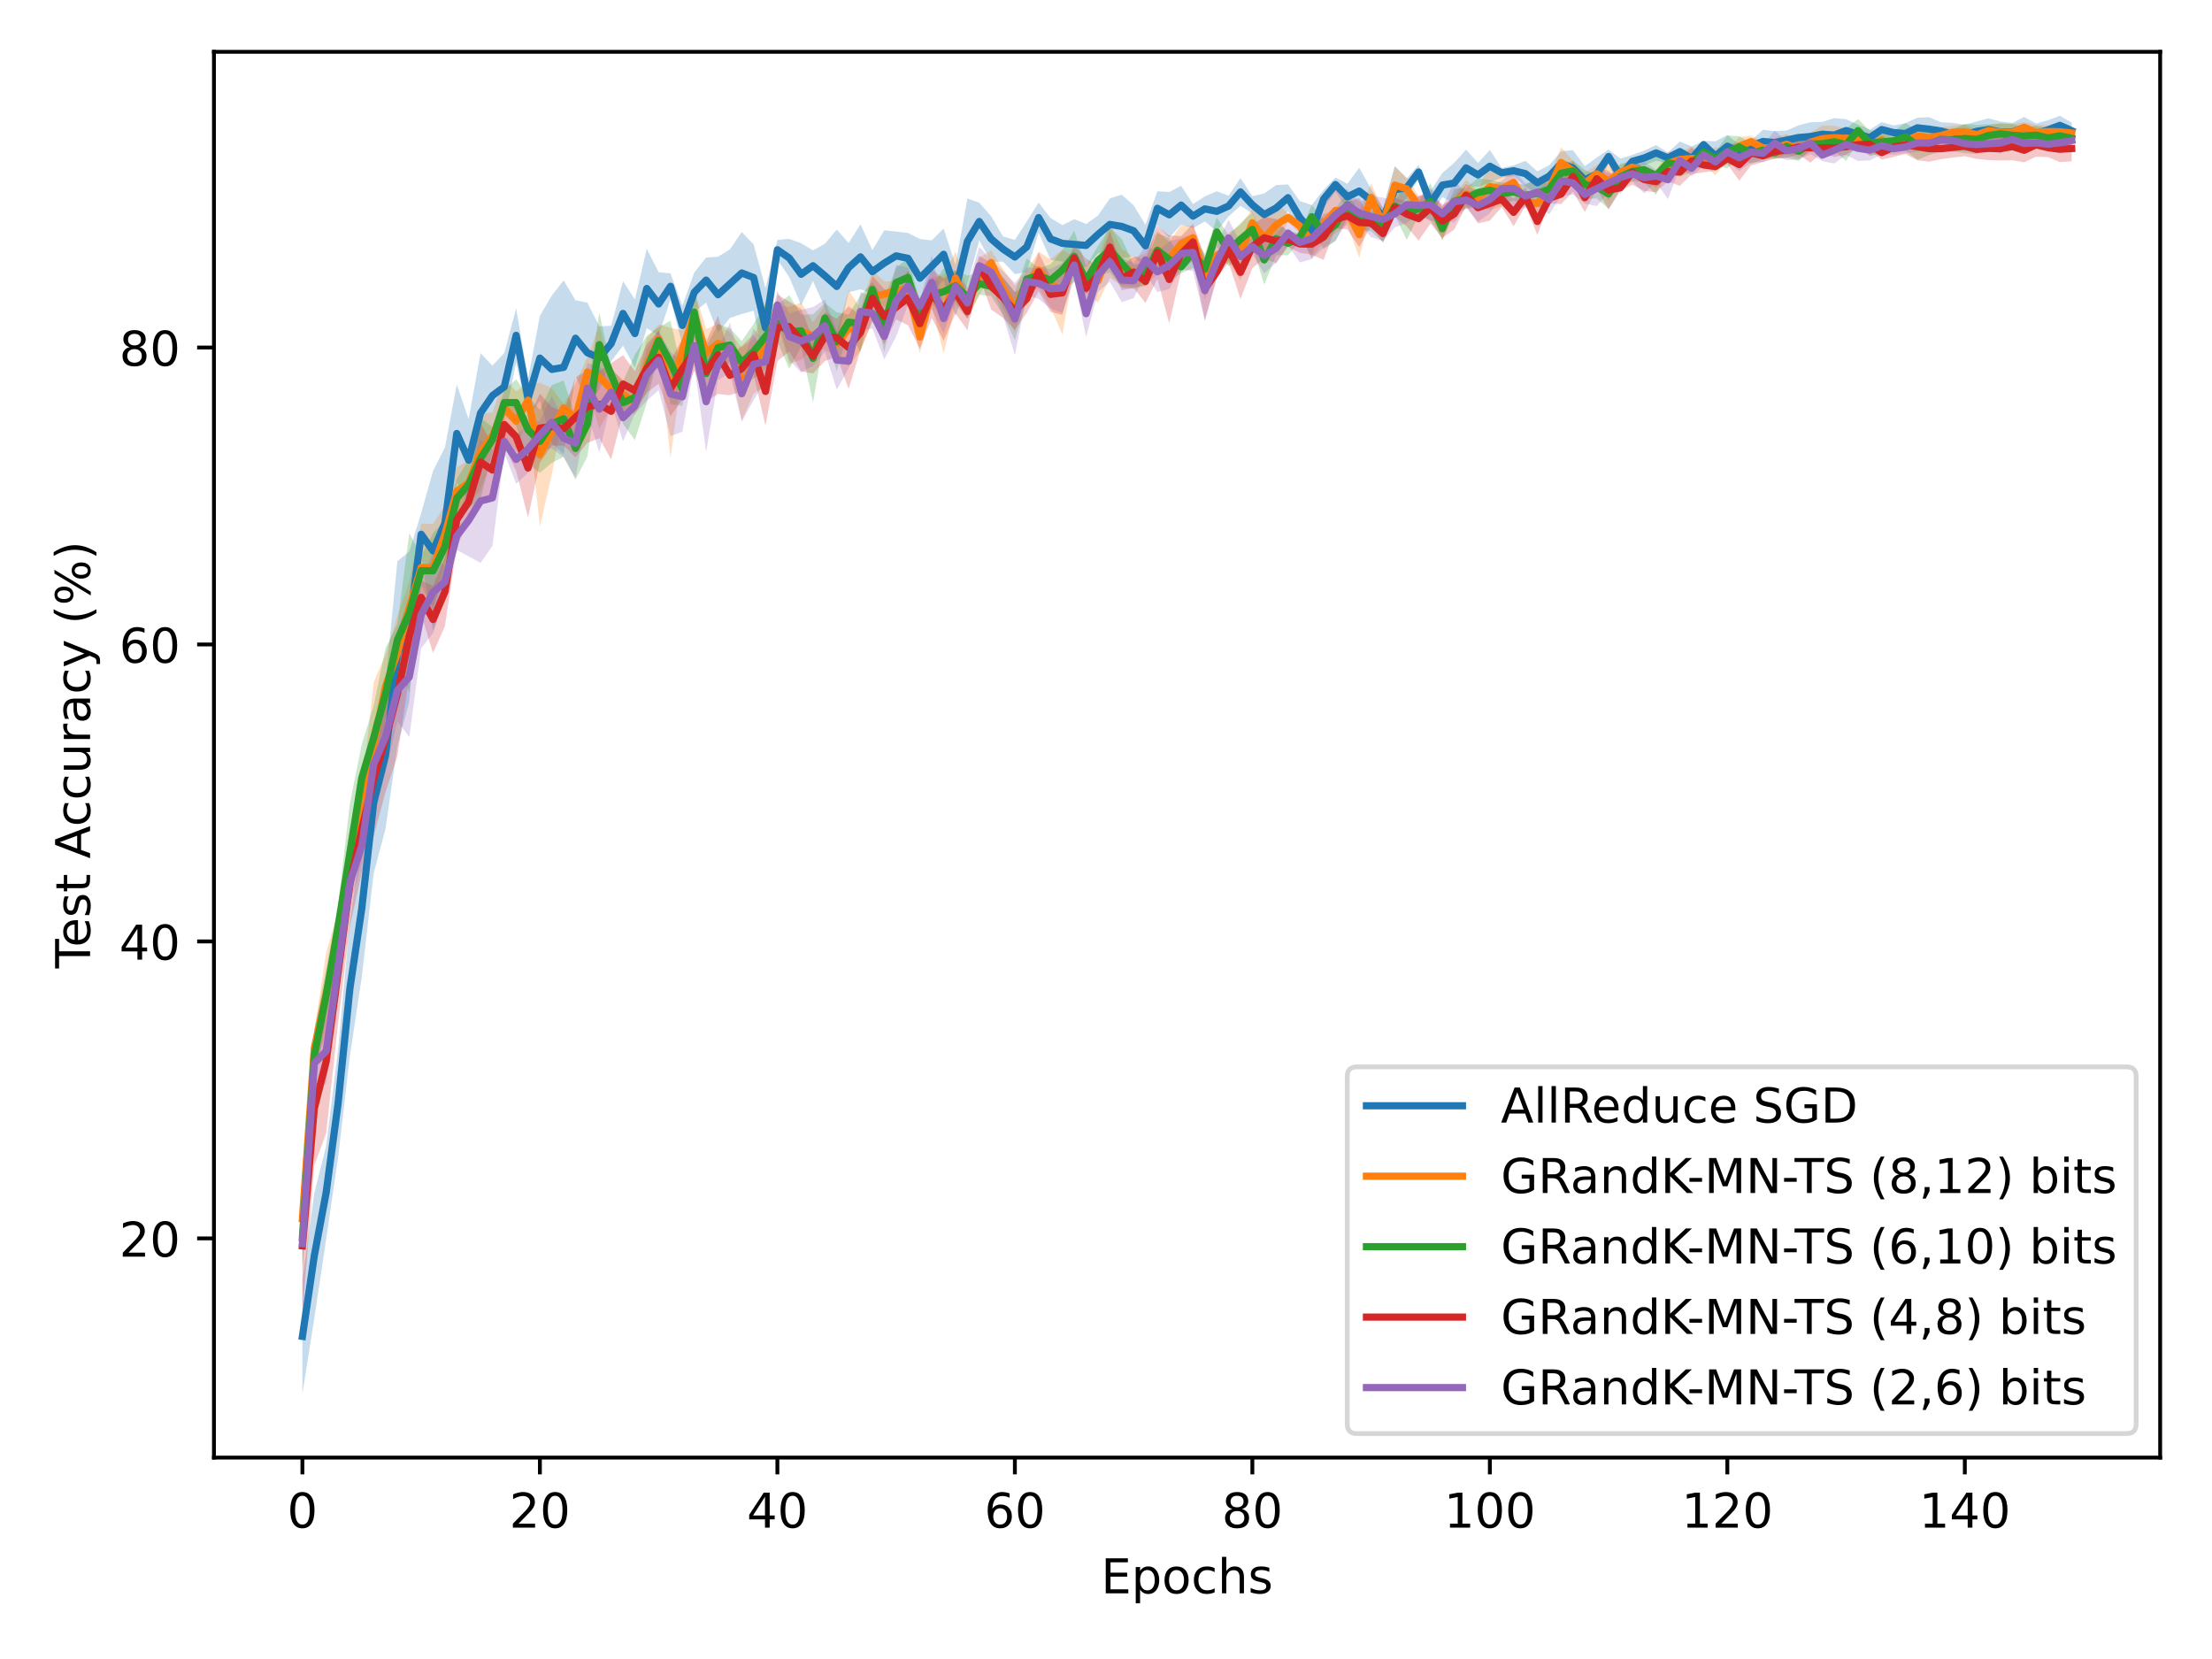 <?xml version="1.0" encoding="utf-8" standalone="no"?>
<!DOCTYPE svg PUBLIC "-//W3C//DTD SVG 1.1//EN"
  "http://www.w3.org/Graphics/SVG/1.1/DTD/svg11.dtd">
<!-- Created with matplotlib (https://matplotlib.org/) -->
<svg height="345.6pt" version="1.1" viewBox="0 0 460.8 345.6" width="460.8pt" xmlns="http://www.w3.org/2000/svg" xmlns:xlink="http://www.w3.org/1999/xlink">
 <defs>
  <style type="text/css">*{stroke-linecap:butt;stroke-linejoin:round;}</style>
 </defs>
 <g id="figure_1">
  <g id="patch_1">
   <path d="M 0 345.6 
L 460.8 345.6 
L 460.8 0 
L 0 0 
z
" style="fill:#ffffff;"/>
  </g>
  <g id="axes_1">
   <g id="patch_2">
    <path d="M 44.57 303.64 
L 450 303.64 
L 450 10.8 
L 44.57 10.8 
z
" style="fill:#ffffff;"/>
   </g>
   <g id="PolyCollection_1">
    <path clip-path="url(#p0f6ea78af2)" d="M 62.999 266.472 
L 62.999 290.329 
L 65.472 274.667 
L 67.946 258.138 
L 70.42 241.228 
L 72.893 219.909 
L 75.367 203.538 
L 77.84 181.956 
L 80.314 172.615 
L 82.788 155.418 
L 85.261 146.149 
L 87.735 115.676 
L 90.209 131.441 
L 92.682 124.713 
L 95.156 100.482 
L 97.63 104.395 
L 100.103 98.53 
L 102.577 88.662 
L 105.051 87.619 
L 107.524 75.486 
L 109.998 87.085 
L 112.471 83.41 
L 114.945 92.341 
L 117.419 94.64 
L 119.892 78.356 
L 122.366 83.902 
L 124.84 81.172 
L 127.313 75.27 
L 129.787 72.016 
L 132.261 76.593 
L 134.734 68.355 
L 137.208 69.948 
L 139.682 62.328 
L 142.155 71.885 
L 144.629 64.997 
L 147.102 63.039 
L 149.576 69.308 
L 152.05 66.236 
L 154.523 65.398 
L 156.997 64.735 
L 159.471 76.613 
L 161.944 54.085 
L 164.418 57.739 
L 166.892 63.603 
L 169.365 58.549 
L 171.839 64.097 
L 174.313 71.529 
L 176.786 60.861 
L 179.26 60.287 
L 181.733 61.074 
L 184.207 61.646 
L 186.681 58.353 
L 189.154 59.108 
L 191.628 66.117 
L 194.102 60.824 
L 196.575 58.333 
L 199.049 65.764 
L 201.523 59.202 
L 203.996 50.067 
L 206.47 54.505 
L 208.944 54.507 
L 211.417 57.099 
L 213.891 56.695 
L 216.364 48.446 
L 218.838 54.122 
L 221.312 54.502 
L 223.785 56.104 
L 226.259 55.587 
L 228.733 52.761 
L 231.206 52.18 
L 233.68 53.769 
L 236.154 53.392 
L 238.627 55.58 
L 241.101 46.938 
L 243.575 49.504 
L 246.048 46.754 
L 248.522 47.544 
L 250.995 46.117 
L 253.469 48.209 
L 255.943 45.067 
L 258.416 42.872 
L 260.89 44.467 
L 263.364 49.078 
L 265.837 48.106 
L 268.311 43.965 
L 270.785 48.751 
L 273.258 53.743 
L 275.732 43.377 
L 278.206 39.916 
L 280.679 43.73 
L 283.153 44.654 
L 285.626 44.157 
L 288.1 47.697 
L 290.574 44.463 
L 293.047 41.101 
L 295.521 37.309 
L 297.995 44.937 
L 300.468 41.078 
L 302.942 42.366 
L 305.416 38.762 
L 307.889 38.952 
L 310.363 38.007 
L 312.837 36.986 
L 315.31 36.684 
L 317.784 38.842 
L 320.257 40.466 
L 322.731 38.941 
L 325.205 36.667 
L 327.678 38.684 
L 330.152 40.387 
L 332.626 39.657 
L 335.099 34.054 
L 337.573 40.449 
L 340.047 34.95 
L 342.52 34.454 
L 344.994 33.489 
L 347.468 33.964 
L 349.941 33.681 
L 352.415 35.561 
L 354.888 30.927 
L 357.362 35.544 
L 359.836 32.789 
L 362.309 33.165 
L 364.783 31.6 
L 367.257 31.905 
L 369.73 32.092 
L 372.204 31.199 
L 374.678 31.21 
L 377.151 31.406 
L 379.625 30.513 
L 382.099 31.67 
L 384.572 29.575 
L 387.046 29.95 
L 389.519 30.353 
L 391.993 28.535 
L 394.467 29.108 
L 396.94 29.948 
L 399.414 28.73 
L 401.888 29.376 
L 404.361 29.111 
L 406.835 30.497 
L 409.309 30.221 
L 411.782 29.411 
L 414.256 29.327 
L 416.73 29.691 
L 419.203 29.336 
L 421.677 28.838 
L 424.15 29.877 
L 426.624 29.043 
L 429.098 28.116 
L 431.571 28.92 
L 431.571 25.542 
L 431.571 25.542 
L 429.098 24.111 
L 426.624 25.056 
L 424.15 25.733 
L 421.677 24.355 
L 419.203 25.609 
L 416.73 25.315 
L 414.256 24.651 
L 411.782 25.293 
L 409.309 25.993 
L 406.835 25.596 
L 404.361 25.471 
L 401.888 24.421 
L 399.414 24.524 
L 396.94 25.661 
L 394.467 26.139 
L 391.993 25.443 
L 389.519 27.009 
L 387.046 25.962 
L 384.572 24.827 
L 382.099 24.605 
L 379.625 25.399 
L 377.151 25.472 
L 374.678 26.091 
L 372.204 27.189 
L 369.73 27.324 
L 367.257 27.028 
L 364.783 29.265 
L 362.309 30.057 
L 359.836 28.137 
L 357.362 29.429 
L 354.888 29.335 
L 352.415 30.5 
L 349.941 29.48 
L 347.468 31.795 
L 344.994 30.216 
L 342.52 31.365 
L 340.047 32.259 
L 337.573 33.043 
L 335.099 31.161 
L 332.626 32.808 
L 330.152 34.616 
L 327.678 31.304 
L 325.205 31.509 
L 322.731 34.43 
L 320.257 35.684 
L 317.784 33.502 
L 315.31 34.452 
L 312.837 34.995 
L 310.363 31.256 
L 307.889 33.936 
L 305.416 31.165 
L 302.942 33.905 
L 300.468 36.039 
L 297.995 39.792 
L 295.521 34.371 
L 293.047 37.164 
L 290.574 34.587 
L 288.1 43.255 
L 285.626 39.364 
L 283.153 34.94 
L 280.679 38.281 
L 278.206 36.96 
L 275.732 39.54 
L 273.258 42.706 
L 270.785 41.898 
L 268.311 38.408 
L 265.837 38.557 
L 263.364 40.303 
L 260.89 40.866 
L 258.416 37.084 
L 255.943 40.75 
L 253.469 39.843 
L 250.995 40.908 
L 248.522 42.502 
L 246.048 38.7 
L 243.575 39.998 
L 241.101 39.845 
L 238.627 46.851 
L 236.154 42.755 
L 233.68 40.566 
L 231.206 41.309 
L 228.733 44.897 
L 226.259 46.662 
L 223.785 45.662 
L 221.312 46.901 
L 218.838 45.408 
L 216.364 42.204 
L 213.891 46.159 
L 211.417 49.983 
L 208.944 49.253 
L 206.47 45.025 
L 203.996 42.214 
L 201.523 41.355 
L 199.049 55.214 
L 196.575 47.602 
L 194.102 50.064 
L 191.628 49.786 
L 189.154 48.518 
L 186.681 48.245 
L 184.207 47.974 
L 181.733 52.11 
L 179.26 46.735 
L 176.786 50.631 
L 174.313 47.817 
L 171.839 50.778 
L 169.365 52.158 
L 166.892 50.669 
L 164.418 49.766 
L 161.944 49.977 
L 159.471 60.011 
L 156.997 50.925 
L 154.523 48.33 
L 152.05 51.962 
L 149.576 53.481 
L 147.102 53.649 
L 144.629 56.765 
L 142.155 63.712 
L 139.682 56.957 
L 137.208 56.708 
L 134.734 51.836 
L 132.261 62.387 
L 129.787 58.567 
L 127.313 67.879 
L 124.84 67.958 
L 122.366 63.053 
L 119.892 62.558 
L 117.419 58.417 
L 114.945 61.562 
L 112.471 65.78 
L 109.998 78.961 
L 107.524 64.219 
L 105.051 73.533 
L 102.577 76.175 
L 100.103 73.557 
L 97.63 87.327 
L 95.156 80.123 
L 92.682 93.228 
L 90.209 98.1 
L 87.735 106.917 
L 85.261 114.868 
L 82.788 116.926 
L 80.314 142.048 
L 77.84 152.553 
L 75.367 174.952 
L 72.893 191.87 
L 70.42 218.67 
L 67.946 238.703 
L 65.472 248.544 
L 62.999 266.472 
z
" style="fill:#1f77b4;fill-opacity:0.25;"/>
   </g>
   <g id="PolyCollection_2">
    <path clip-path="url(#p0f6ea78af2)" d="M 62.999 249.187 
L 62.999 258.543 
L 65.472 221.831 
L 67.946 215.847 
L 70.42 201.386 
L 72.893 183.715 
L 75.367 173.533 
L 77.84 167.967 
L 80.314 149.543 
L 82.788 143.844 
L 85.261 132.165 
L 87.735 127.373 
L 90.209 127.261 
L 92.682 117.294 
L 95.156 107.366 
L 97.63 105.276 
L 100.103 102.049 
L 102.577 95.679 
L 105.051 90.893 
L 107.524 93.995 
L 109.998 86.654 
L 112.471 109.684 
L 114.945 98.899 
L 117.419 85.758 
L 119.892 94.304 
L 122.366 80.634 
L 124.84 89.279 
L 127.313 84.862 
L 129.787 85.295 
L 132.261 86.392 
L 134.734 81.849 
L 137.208 73.577 
L 139.682 95.356 
L 142.155 76.916 
L 144.629 70.786 
L 147.102 78.447 
L 149.576 75.642 
L 152.05 76.059 
L 154.523 87.59 
L 156.997 82.031 
L 159.471 80.252 
L 161.944 67.326 
L 164.418 75.808 
L 166.892 74.938 
L 169.365 72.823 
L 171.839 72.94 
L 174.313 74.24 
L 176.786 76.366 
L 179.26 73.041 
L 181.733 66.985 
L 184.207 63.988 
L 186.681 62.121 
L 189.154 63.953 
L 191.628 73.62 
L 194.102 63.625 
L 196.575 73.612 
L 199.049 63.442 
L 201.523 66.423 
L 203.996 61.541 
L 206.47 57.21 
L 208.944 64.251 
L 211.417 69.166 
L 213.891 61.01 
L 216.364 60.092 
L 218.838 64.021 
L 221.312 69.645 
L 223.785 55.672 
L 226.259 61.021 
L 228.733 63.057 
L 231.206 57.861 
L 233.68 59.528 
L 236.154 59.764 
L 238.627 59.474 
L 241.101 57.106 
L 243.575 57.343 
L 246.048 54.717 
L 248.522 51.895 
L 250.995 62.332 
L 253.469 55.877 
L 255.943 54.531 
L 258.416 58.474 
L 260.89 49.301 
L 263.364 53.863 
L 265.837 51.401 
L 268.311 46.172 
L 270.785 48.684 
L 273.258 53.906 
L 275.732 50.269 
L 278.206 48.579 
L 280.679 46.851 
L 283.153 53.721 
L 285.626 44.012 
L 288.1 49.873 
L 290.574 42.425 
L 293.047 41.688 
L 295.521 45.058 
L 297.995 44.078 
L 300.468 50.124 
L 302.942 43.918 
L 305.416 43.313 
L 307.889 42.836 
L 310.363 43.732 
L 312.837 42.948 
L 315.31 39.529 
L 317.784 42.668 
L 320.257 45.277 
L 322.731 41.999 
L 325.205 37.007 
L 327.678 37.655 
L 330.152 40.4 
L 332.626 38.025 
L 335.099 41.87 
L 337.573 37.185 
L 340.047 36.788 
L 342.52 37.38 
L 344.994 39.224 
L 347.468 36.497 
L 349.941 34.799 
L 352.415 35.519 
L 354.888 34.113 
L 357.362 36.523 
L 359.836 33.286 
L 362.309 32.306 
L 364.783 30.729 
L 367.257 32.12 
L 369.73 33.007 
L 372.204 32.145 
L 374.678 33.011 
L 377.151 31.59 
L 379.625 31.663 
L 382.099 31.174 
L 384.572 30.83 
L 387.046 30.491 
L 389.519 32.583 
L 391.993 31.532 
L 394.467 31.676 
L 396.94 30.777 
L 399.414 29.836 
L 401.888 30.961 
L 404.361 29.94 
L 406.835 28.886 
L 409.309 28.846 
L 411.782 29.071 
L 414.256 28.275 
L 416.73 29.529 
L 419.203 29.249 
L 421.677 27.662 
L 424.15 29.113 
L 426.624 28.681 
L 429.098 28.928 
L 431.571 28.913 
L 431.571 26.516 
L 431.571 26.516 
L 429.098 25.956 
L 426.624 26.143 
L 424.15 26.013 
L 421.677 25.41 
L 419.203 25.878 
L 416.73 25.598 
L 414.256 26.126 
L 411.782 27.082 
L 409.309 25.978 
L 406.835 26.18 
L 404.361 26.515 
L 401.888 26.34 
L 399.414 26.801 
L 396.94 27.914 
L 394.467 29.13 
L 391.993 26.736 
L 389.519 29.068 
L 387.046 27.474 
L 384.572 26.773 
L 382.099 26.187 
L 379.625 26.121 
L 377.151 27.644 
L 374.678 29.365 
L 372.204 27.936 
L 369.73 28.644 
L 367.257 29.47 
L 364.783 28.263 
L 362.309 28.56 
L 359.836 31.265 
L 357.362 30.626 
L 354.888 32.19 
L 352.415 30.481 
L 349.941 31.685 
L 347.468 31.557 
L 344.994 35.537 
L 342.52 35.266 
L 340.047 32.838 
L 337.573 34.555 
L 335.099 33.495 
L 332.626 34.38 
L 330.152 35.992 
L 327.678 33.481 
L 325.205 30.686 
L 322.731 36.87 
L 320.257 39.452 
L 317.784 41.336 
L 315.31 36.44 
L 312.837 35.679 
L 310.363 33.989 
L 307.889 39.658 
L 305.416 37.489 
L 302.942 40.509 
L 300.468 43.063 
L 297.995 40.288 
L 295.521 40.758 
L 293.047 36.999 
L 290.574 34.692 
L 288.1 43.555 
L 285.626 38.24 
L 283.153 44.057 
L 280.679 41.261 
L 278.206 39.11 
L 275.732 43.039 
L 273.258 46.591 
L 270.785 45.47 
L 268.311 44.417 
L 265.837 42.269 
L 263.364 45.426 
L 260.89 43.523 
L 258.416 46.856 
L 255.943 48.503 
L 253.469 50.601 
L 250.995 53.389 
L 248.522 47.152 
L 246.048 46.867 
L 243.575 50.404 
L 241.101 48.103 
L 238.627 52.804 
L 236.154 53.661 
L 233.68 51.843 
L 231.206 46.563 
L 228.733 53.872 
L 226.259 56.815 
L 223.785 53.464 
L 221.312 51.997 
L 218.838 53.996 
L 216.364 52.428 
L 213.891 56.463 
L 211.417 59.484 
L 208.944 56.001 
L 206.47 52.168 
L 203.996 53.697 
L 201.523 60.474 
L 199.049 52.4 
L 196.575 57.333 
L 194.102 57.715 
L 191.628 66.811 
L 189.154 56.48 
L 186.681 58.555 
L 184.207 58.62 
L 181.733 56.349 
L 179.26 64.248 
L 176.786 60.439 
L 174.313 69.091 
L 171.839 63.624 
L 169.365 67.125 
L 166.892 63.016 
L 164.418 63.897 
L 161.944 63.62 
L 159.471 62.776 
L 156.997 70.543 
L 154.523 72.354 
L 152.05 69.144 
L 149.576 67.447 
L 147.102 68.568 
L 144.629 60.28 
L 142.155 68.83 
L 139.682 68.273 
L 137.208 67.579 
L 134.734 70.422 
L 132.261 81.346 
L 129.787 79.059 
L 127.313 77.136 
L 124.84 67.766 
L 122.366 74.356 
L 119.892 79.958 
L 117.419 84.155 
L 114.945 80.86 
L 112.471 79.742 
L 109.998 80.057 
L 107.524 81.475 
L 105.051 79.02 
L 102.577 85.893 
L 100.103 86.229 
L 97.63 95.87 
L 95.156 97.344 
L 92.682 105.299 
L 90.209 109.167 
L 87.735 109.055 
L 85.261 121.118 
L 82.788 128.288 
L 80.314 136.364 
L 77.84 142.105 
L 75.367 164.812 
L 72.893 172.513 
L 70.42 189.852 
L 67.946 198.378 
L 65.472 214.869 
L 62.999 249.187 
z
" style="fill:#ff7f0e;fill-opacity:0.25;"/>
   </g>
   <g id="PolyCollection_3">
    <path clip-path="url(#p0f6ea78af2)" d="M 62.999 250.732 
L 62.999 264.973 
L 65.472 225.426 
L 67.946 212.857 
L 70.42 197.632 
L 72.893 187.181 
L 75.367 169.083 
L 77.84 160.361 
L 80.314 154.018 
L 82.788 136.561 
L 85.261 144.397 
L 87.735 121.941 
L 90.209 126.754 
L 92.682 119.454 
L 95.156 107.87 
L 97.63 105.997 
L 100.103 103.915 
L 102.577 94.287 
L 105.051 86.42 
L 107.524 88.711 
L 109.998 96.524 
L 112.471 98.52 
L 114.945 96.409 
L 117.419 95.168 
L 119.892 99.914 
L 122.366 95.082 
L 124.84 78.455 
L 127.313 79.616 
L 129.787 88.306 
L 132.261 91.682 
L 134.734 83.916 
L 137.208 73.722 
L 139.682 84.183 
L 142.155 84.558 
L 144.629 70.102 
L 147.102 83.372 
L 149.576 77.351 
L 152.05 75.353 
L 154.523 79.945 
L 156.997 78.933 
L 159.471 76.839 
L 161.944 71.136 
L 164.418 76.824 
L 166.892 72.286 
L 169.365 83.847 
L 171.839 69.39 
L 174.313 77.364 
L 176.786 68.678 
L 179.26 73.397 
L 181.733 61.817 
L 184.207 73.397 
L 186.681 61.928 
L 189.154 61.873 
L 191.628 69.201 
L 194.102 63.307 
L 196.575 65.631 
L 199.049 62.662 
L 201.523 66.35 
L 203.996 61.402 
L 206.47 61.658 
L 208.944 65.631 
L 211.417 70.902 
L 213.891 62.462 
L 216.364 59 
L 218.838 61.692 
L 221.312 60.322 
L 223.785 58.783 
L 226.259 61.378 
L 228.733 57.315 
L 231.206 56.777 
L 233.68 59.914 
L 236.154 60.14 
L 238.627 59.531 
L 241.101 55.645 
L 243.575 58.523 
L 246.048 56.914 
L 248.522 55.853 
L 250.995 59.266 
L 253.469 51.296 
L 255.943 55.537 
L 258.416 53.209 
L 260.89 51.295 
L 263.364 59.291 
L 265.837 53.176 
L 268.311 53.172 
L 270.785 50.168 
L 273.258 47.57 
L 275.732 51.911 
L 278.206 50.216 
L 280.679 45.335 
L 283.153 47.817 
L 285.626 48.2 
L 288.1 50.429 
L 290.574 44.821 
L 293.047 49.995 
L 295.521 44.921 
L 297.995 45.862 
L 300.468 49.956 
L 302.942 44.53 
L 305.416 43.565 
L 307.889 43.073 
L 310.363 41.744 
L 312.837 42.642 
L 315.31 41.747 
L 317.784 42.932 
L 320.257 43.274 
L 322.731 42.498 
L 325.205 37.797 
L 327.678 37.774 
L 330.152 41.435 
L 332.626 41.337 
L 335.099 43.484 
L 337.573 39.54 
L 340.047 37.71 
L 342.52 37.928 
L 344.994 40.591 
L 347.468 34.887 
L 349.941 36.812 
L 352.415 35.801 
L 354.888 32.333 
L 357.362 34.507 
L 359.836 35.055 
L 362.309 32.846 
L 364.783 34.116 
L 367.257 33.19 
L 369.73 33.036 
L 372.204 32.812 
L 374.678 33.513 
L 377.151 31.248 
L 379.625 32.267 
L 382.099 31.409 
L 384.572 33.513 
L 387.046 29.599 
L 389.519 32.391 
L 391.993 32.062 
L 394.467 31.422 
L 396.94 31.387 
L 399.414 33.285 
L 401.888 32.316 
L 404.361 31.509 
L 406.835 31.512 
L 409.309 31.942 
L 411.782 32.069 
L 414.256 30.562 
L 416.73 29.946 
L 419.203 30.568 
L 421.677 30.055 
L 424.15 30.089 
L 426.624 30.744 
L 429.098 31.137 
L 431.571 31.334 
L 431.571 26.269 
L 431.571 26.269 
L 429.098 25.439 
L 426.624 26.738 
L 424.15 26.185 
L 421.677 26.642 
L 419.203 25.767 
L 416.73 25.785 
L 414.256 25.893 
L 411.782 26.017 
L 409.309 25.782 
L 406.835 26.937 
L 404.361 26.517 
L 401.888 27.703 
L 399.414 27.218 
L 396.94 25.612 
L 394.467 27.269 
L 391.993 27.051 
L 389.519 27.206 
L 387.046 24.802 
L 384.572 26.749 
L 382.099 27.644 
L 379.625 27.632 
L 377.151 28.772 
L 374.678 29.528 
L 372.204 28.174 
L 369.73 30.669 
L 367.257 29.367 
L 364.783 29.831 
L 362.309 28.382 
L 359.836 28.227 
L 357.362 31.554 
L 354.888 31.009 
L 352.415 32.193 
L 349.941 31.847 
L 347.468 32.986 
L 344.994 32.539 
L 342.52 32.785 
L 340.047 33.668 
L 337.573 34.073 
L 335.099 37.318 
L 332.626 36.504 
L 330.152 35.38 
L 327.678 33.422 
L 325.205 34.366 
L 322.731 36.371 
L 320.257 37.287 
L 317.784 38.474 
L 315.31 38.209 
L 312.837 38.039 
L 310.363 37.487 
L 307.889 37.125 
L 305.416 39.11 
L 302.942 39.354 
L 300.468 45.345 
L 297.995 38.142 
L 295.521 42.103 
L 293.047 38.42 
L 290.574 41.055 
L 288.1 44.027 
L 285.626 43.96 
L 283.153 44.282 
L 280.679 39.998 
L 278.206 43.454 
L 275.732 45.566 
L 273.258 42.717 
L 270.785 48.577 
L 268.311 48.171 
L 265.837 46.294 
L 263.364 48.999 
L 260.89 44.248 
L 258.416 46.502 
L 255.943 48.948 
L 253.469 45.335 
L 250.995 52.891 
L 248.522 49.356 
L 246.048 54.276 
L 243.575 49.586 
L 241.101 48.598 
L 238.627 54.68 
L 236.154 55.098 
L 233.68 49.766 
L 231.206 47.405 
L 228.733 51.217 
L 226.259 55.491 
L 223.785 48.057 
L 221.312 52.137 
L 218.838 55.056 
L 216.364 55.875 
L 213.891 53.803 
L 211.417 60.829 
L 208.944 57.824 
L 206.47 57.689 
L 203.996 56.736 
L 201.523 57.406 
L 199.049 56.382 
L 196.575 55.89 
L 194.102 59.664 
L 191.628 62.711 
L 189.154 53.727 
L 186.681 55.787 
L 184.207 62.2 
L 181.733 58.798 
L 179.26 61.475 
L 176.786 65.53 
L 174.313 65.06 
L 171.839 63.126 
L 169.365 65.464 
L 166.892 65.546 
L 164.418 61.492 
L 161.944 63.494 
L 159.471 63.35 
L 156.997 67.478 
L 154.523 71.057 
L 152.05 68.4 
L 149.576 67.429 
L 147.102 72.282 
L 144.629 59.937 
L 142.155 77.621 
L 139.682 66.82 
L 137.208 68.159 
L 134.734 69.986 
L 132.261 73.881 
L 129.787 79.492 
L 127.313 76.522 
L 124.84 65.117 
L 122.366 81.597 
L 119.892 86.914 
L 117.419 79.275 
L 114.945 80.209 
L 112.471 85.408 
L 109.998 82.571 
L 107.524 79.027 
L 105.051 81.317 
L 102.577 88.916 
L 100.103 87.082 
L 97.63 95.813 
L 95.156 99.741 
L 92.682 108.274 
L 90.209 111.063 
L 87.735 115.816 
L 85.261 111.061 
L 82.788 130.014 
L 80.314 135.03 
L 77.84 147.023 
L 75.367 155.065 
L 72.893 167.356 
L 70.42 188.561 
L 67.946 201.852 
L 65.472 214.415 
L 62.999 250.732 
z
" style="fill:#2ca02c;fill-opacity:0.25;"/>
   </g>
   <g id="PolyCollection_4">
    <path clip-path="url(#p0f6ea78af2)" d="M 62.999 245.065 
L 62.999 274.023 
L 65.472 242.849 
L 67.946 236.077 
L 70.42 213.225 
L 72.893 192.96 
L 75.367 181.721 
L 77.84 174.172 
L 80.314 165.007 
L 82.788 157.527 
L 85.261 140.946 
L 87.735 127.991 
L 90.209 136.035 
L 92.682 130.454 
L 95.156 113.884 
L 97.63 108.549 
L 100.103 104.418 
L 102.577 103.281 
L 105.051 92.967 
L 107.524 98.129 
L 109.998 107.821 
L 112.471 96.358 
L 114.945 92.823 
L 117.419 92.82 
L 119.892 95.28 
L 122.366 92.264 
L 124.84 91.272 
L 127.313 95.722 
L 129.787 86.019 
L 132.261 85.403 
L 134.734 81.818 
L 137.208 79.933 
L 139.682 86.733 
L 142.155 83.162 
L 144.629 77.214 
L 147.102 83.646 
L 149.576 82.09 
L 152.05 82.323 
L 154.523 81.539 
L 156.997 78.033 
L 159.471 88.709 
L 161.944 75.229 
L 164.418 73.229 
L 166.892 77.359 
L 169.365 77.799 
L 171.839 75.201 
L 174.313 74.288 
L 176.786 81.013 
L 179.26 72.902 
L 181.733 66.778 
L 184.207 71.702 
L 186.681 66.533 
L 189.154 67.779 
L 191.628 72.639 
L 194.102 66.23 
L 196.575 70.987 
L 199.049 65.313 
L 201.523 68.787 
L 203.996 57.692 
L 206.47 64.485 
L 208.944 66.219 
L 211.417 68.701 
L 213.891 65.204 
L 216.364 60.681 
L 218.838 64.96 
L 221.312 65.58 
L 223.785 56.501 
L 226.259 66.227 
L 228.733 59.54 
L 231.206 54.866 
L 233.68 60.453 
L 236.154 59.983 
L 238.627 63.13 
L 241.101 58.087 
L 243.575 67.374 
L 246.048 56.518 
L 248.522 54.217 
L 250.995 66.709 
L 253.469 57.828 
L 255.943 54.708 
L 258.416 62.289 
L 260.89 55.874 
L 263.364 53.809 
L 265.837 54.836 
L 268.311 51.379 
L 270.785 52.658 
L 273.258 53.054 
L 275.732 54.127 
L 278.206 47.511 
L 280.679 47.822 
L 283.153 51.458 
L 285.626 47.069 
L 288.1 50.552 
L 290.574 45.16 
L 293.047 47.169 
L 295.521 50.127 
L 297.995 46.552 
L 300.468 49.529 
L 302.942 47.818 
L 305.416 42.936 
L 307.889 46.529 
L 310.363 45.968 
L 312.837 43.14 
L 315.31 47.135 
L 317.784 42.873 
L 320.257 48.952 
L 322.731 42.355 
L 325.205 42.522 
L 327.678 39.951 
L 330.152 44.163 
L 332.626 39.415 
L 335.099 43.659 
L 337.573 39.694 
L 340.047 38.497 
L 342.52 39.779 
L 344.994 40.044 
L 347.468 37.771 
L 349.941 38.726 
L 352.415 36.307 
L 354.888 35.88 
L 357.362 35.593 
L 359.836 34.172 
L 362.309 37.63 
L 364.783 34.474 
L 367.257 33.771 
L 369.73 33.061 
L 372.204 32.913 
L 374.678 32.156 
L 377.151 33.884 
L 379.625 31.738 
L 382.099 32.706 
L 384.572 32.196 
L 387.046 30.854 
L 389.519 31.3 
L 391.993 33.233 
L 394.467 32.696 
L 396.94 32.069 
L 399.414 33.392 
L 401.888 33.686 
L 404.361 33.154 
L 406.835 32.829 
L 409.309 32.54 
L 411.782 33.114 
L 414.256 33.346 
L 416.73 33.439 
L 419.203 33.384 
L 421.677 33.826 
L 424.15 32.635 
L 426.624 32.732 
L 429.098 33.768 
L 431.571 33.62 
L 431.571 28.273 
L 431.571 28.273 
L 429.098 28.427 
L 426.624 28.798 
L 424.15 27.687 
L 421.677 28.791 
L 419.203 27.663 
L 416.73 28.514 
L 414.256 28.486 
L 411.782 29.141 
L 409.309 28.386 
L 406.835 28.641 
L 404.361 28.799 
L 401.888 28.267 
L 399.414 27.836 
L 396.94 28.253 
L 394.467 28.592 
L 391.993 30.352 
L 389.519 28.841 
L 387.046 29.407 
L 384.572 28.911 
L 382.099 28.945 
L 379.625 29.853 
L 377.151 27.707 
L 374.678 29.133 
L 372.204 29.645 
L 369.73 29.98 
L 367.257 31.142 
L 364.783 29.231 
L 362.309 30.969 
L 359.836 31.829 
L 357.362 33.791 
L 354.888 32.839 
L 352.415 30.781 
L 349.941 32.954 
L 347.468 33.667 
L 344.994 35.623 
L 342.52 35.042 
L 340.047 33.243 
L 337.573 38.51 
L 335.099 35.572 
L 332.626 35.044 
L 330.152 38.21 
L 327.678 33.602 
L 325.205 38.341 
L 322.731 40.259 
L 320.257 43.329 
L 317.784 39.077 
L 315.31 41.339 
L 312.837 39.837 
L 310.363 38.822 
L 307.889 40.013 
L 305.416 38.349 
L 302.942 41.321 
L 300.468 42.631 
L 297.995 40.05 
L 295.521 40.946 
L 293.047 42.03 
L 290.574 41.261 
L 288.1 46.743 
L 285.626 45.876 
L 283.153 41.246 
L 280.679 42.103 
L 278.206 43.864 
L 275.732 44.618 
L 273.258 48.651 
L 270.785 48.987 
L 268.311 48.272 
L 265.837 45.6 
L 263.364 45.238 
L 260.89 46.797 
L 258.416 51.197 
L 255.943 49.354 
L 253.469 55.476 
L 250.995 53.664 
L 248.522 46.582 
L 246.048 49.175 
L 243.575 49.073 
L 241.101 47.062 
L 238.627 54.162 
L 236.154 53.382 
L 233.68 55.51 
L 231.206 48.108 
L 228.733 55.275 
L 226.259 53.905 
L 223.785 51.065 
L 221.312 56.425 
L 218.838 57.709 
L 216.364 52.563 
L 213.891 59.277 
L 211.417 60.855 
L 208.944 57.719 
L 206.47 54.74 
L 203.996 53.317 
L 201.523 61.01 
L 199.049 56.39 
L 196.575 58.025 
L 194.102 56.136 
L 191.628 62.234 
L 189.154 56.34 
L 186.681 61.391 
L 184.207 60.21 
L 181.733 57.462 
L 179.26 65.596 
L 176.786 63.827 
L 174.313 66.384 
L 171.839 64.988 
L 169.365 70.606 
L 166.892 64.34 
L 164.418 62.852 
L 161.944 61.335 
L 159.471 74.376 
L 156.997 69.647 
L 154.523 72.061 
L 152.05 74.057 
L 149.576 65.771 
L 147.102 71.163 
L 144.629 69.258 
L 142.155 70.499 
L 139.682 75.204 
L 137.208 68.895 
L 134.734 71.662 
L 132.261 77.32 
L 129.787 73.985 
L 127.313 75.64 
L 124.84 77.19 
L 122.366 77.165 
L 119.892 78.559 
L 117.419 85.792 
L 114.945 84.823 
L 112.471 82.012 
L 109.998 87.163 
L 107.524 83.866 
L 105.051 83.892 
L 102.577 92.549 
L 100.103 88.09 
L 97.63 100.512 
L 95.156 102.668 
L 92.682 116.123 
L 90.209 122.081 
L 87.735 120.882 
L 85.261 124.299 
L 82.788 131.551 
L 80.314 142.89 
L 77.84 150.43 
L 75.367 163.784 
L 72.893 175.321 
L 70.42 192.089 
L 67.946 206.18 
L 65.472 218.982 
L 62.999 245.065 
z
" style="fill:#d62728;fill-opacity:0.25;"/>
   </g>
   <g id="PolyCollection_5">
    <path clip-path="url(#p0f6ea78af2)" d="M 62.999 254.886 
L 62.999 263.236 
L 65.472 227.202 
L 67.946 225.746 
L 70.42 206.359 
L 72.893 188.461 
L 75.367 179.823 
L 77.84 166.013 
L 80.314 160.731 
L 82.788 150.211 
L 85.261 153.548 
L 87.735 135.055 
L 90.209 131.918 
L 92.682 124.463 
L 95.156 114.559 
L 97.63 115.904 
L 100.103 117.264 
L 102.577 113.742 
L 105.051 94.316 
L 107.524 100.787 
L 109.998 98.54 
L 112.471 93.706 
L 114.945 93.399 
L 117.419 95.221 
L 119.892 99.471 
L 122.366 86.025 
L 124.84 94.282 
L 127.313 83.766 
L 129.787 91.927 
L 132.261 86.197 
L 134.734 83.478 
L 137.208 81.249 
L 139.682 90.837 
L 142.155 89.936 
L 144.629 76.052 
L 147.102 94.176 
L 149.576 79.19 
L 152.05 77.668 
L 154.523 87.858 
L 156.997 83.346 
L 159.471 79.406 
L 161.944 66.478 
L 164.418 74.987 
L 166.892 77.583 
L 169.365 76.227 
L 171.839 73.32 
L 174.313 81.214 
L 176.786 76.736 
L 179.26 69.032 
L 181.733 68.406 
L 184.207 74.876 
L 186.681 70.122 
L 189.154 63.516 
L 191.628 64.861 
L 194.102 64.531 
L 196.575 69.418 
L 199.049 62.549 
L 201.523 66.404 
L 203.996 59.268 
L 206.47 59.286 
L 208.944 65.742 
L 211.417 73.992 
L 213.891 61.555 
L 216.364 62.255 
L 218.838 64.302 
L 221.312 65.175 
L 223.785 58.377 
L 226.259 70.202 
L 228.733 60.801 
L 231.206 58.723 
L 233.68 62.945 
L 236.154 62.125 
L 238.627 57.099 
L 241.101 60.835 
L 243.575 60.194 
L 246.048 56.054 
L 248.522 56.463 
L 250.995 66.867 
L 253.469 58.106 
L 255.943 53.41 
L 258.416 56.293 
L 260.89 52.972 
L 263.364 56.975 
L 265.837 54.742 
L 268.311 51.142 
L 270.785 54.676 
L 273.258 53.971 
L 275.732 51.589 
L 278.206 50.142 
L 280.679 46.144 
L 283.153 46.653 
L 285.626 49.405 
L 288.1 50.212 
L 290.574 47.362 
L 293.047 46.472 
L 295.521 44.623 
L 297.995 46.049 
L 300.468 45.974 
L 302.942 46.363 
L 305.416 43.217 
L 307.889 46.178 
L 310.363 44.436 
L 312.837 40.922 
L 315.31 42.936 
L 317.784 43.425 
L 320.257 42.904 
L 322.731 44.628 
L 325.205 40.806 
L 327.678 40.515 
L 330.152 42.42 
L 332.626 42.935 
L 335.099 40.171 
L 337.573 38.083 
L 340.047 37.786 
L 342.52 40.289 
L 344.994 37.962 
L 347.468 41.504 
L 349.941 34.849 
L 352.415 36.66 
L 354.888 34.609 
L 357.362 34.846 
L 359.836 33.639 
L 362.309 35.63 
L 364.783 33.891 
L 367.257 33.684 
L 369.73 32.47 
L 372.204 33.349 
L 374.678 33.246 
L 377.151 32.082 
L 379.625 33.574 
L 382.099 34.053 
L 384.572 32.295 
L 387.046 33.529 
L 389.519 33.418 
L 391.993 32.163 
L 394.467 32.228 
L 396.94 31.874 
L 399.414 31.659 
L 401.888 30.595 
L 404.361 30.935 
L 406.835 30.35 
L 409.309 31.519 
L 411.782 31.073 
L 414.256 31.286 
L 416.73 31.997 
L 419.203 29.922 
L 421.677 30.924 
L 424.15 31.108 
L 426.624 30.928 
L 429.098 30.964 
L 431.571 31.158 
L 431.571 27.412 
L 431.571 27.412 
L 429.098 28.573 
L 426.624 29.152 
L 424.15 28.429 
L 421.677 28.854 
L 419.203 28.165 
L 416.73 27.6 
L 414.256 28.553 
L 411.782 29.128 
L 409.309 28.319 
L 406.835 28.22 
L 404.361 27.393 
L 401.888 29.002 
L 399.414 27.878 
L 396.94 29.354 
L 394.467 29.725 
L 391.993 28.521 
L 389.519 29.139 
L 387.046 28.243 
L 384.572 27.966 
L 382.099 28.564 
L 379.625 31.037 
L 377.151 27.575 
L 374.678 28.647 
L 372.204 29.45 
L 369.73 27.188 
L 367.257 30.142 
L 364.783 29.512 
L 362.309 30.129 
L 359.836 29.643 
L 357.362 32.605 
L 354.888 29.881 
L 352.415 33.449 
L 349.941 32.058 
L 347.468 33.378 
L 344.994 35.349 
L 342.52 33.747 
L 340.047 34.618 
L 337.573 35.893 
L 335.099 36.04 
L 332.626 35.572 
L 330.152 38.563 
L 327.678 35.695 
L 325.205 34.559 
L 322.731 38.53 
L 320.257 37.174 
L 317.784 38.283 
L 315.31 35.51 
L 312.837 37.705 
L 310.363 38.722 
L 307.889 39.397 
L 305.416 40.122 
L 302.942 37.701 
L 300.468 43.105 
L 297.995 39.223 
L 295.521 41.012 
L 293.047 38.8 
L 290.574 41.716 
L 288.1 41.163 
L 285.626 40.761 
L 283.153 42.064 
L 280.679 39.431 
L 278.206 39.42 
L 275.732 42.806 
L 273.258 45.378 
L 270.785 46.365 
L 268.311 45.972 
L 265.837 48.715 
L 263.364 49.503 
L 260.89 49.76 
L 258.416 50.608 
L 255.943 45.758 
L 253.469 50.909 
L 250.995 54.231 
L 248.522 48.746 
L 246.048 49.578 
L 243.575 50.332 
L 241.101 52.409 
L 238.627 51.191 
L 236.154 54.804 
L 233.68 53.743 
L 231.206 50.292 
L 228.733 53.772 
L 226.259 60.502 
L 223.785 52.028 
L 221.312 54.775 
L 218.838 56.011 
L 216.364 55.823 
L 213.891 55.737 
L 211.417 58.947 
L 208.944 56.504 
L 206.47 54.08 
L 203.996 51.439 
L 201.523 59.829 
L 199.049 56.737 
L 196.575 63.34 
L 194.102 53.124 
L 191.628 62.822 
L 189.154 55.709 
L 186.681 55.205 
L 184.207 65.313 
L 181.733 62.057 
L 179.26 60.766 
L 176.786 73.723 
L 174.313 68.822 
L 171.839 62.398 
L 169.365 63.962 
L 166.892 64.539 
L 164.418 65.262 
L 161.944 60.602 
L 159.471 71.234 
L 156.997 68.442 
L 154.523 76.194 
L 152.05 67.233 
L 149.576 72.598 
L 147.102 73.199 
L 144.629 67.943 
L 142.155 75.385 
L 139.682 73.275 
L 137.208 68.847 
L 134.734 72.66 
L 132.261 82.991 
L 129.787 82.093 
L 127.313 79.622 
L 124.84 76.174 
L 122.366 75.671 
L 119.892 85.182 
L 117.419 87.317 
L 114.945 82.554 
L 112.471 87.564 
L 109.998 88.53 
L 107.524 90.633 
L 105.051 89.552 
L 102.577 93.687 
L 100.103 91.494 
L 97.63 100.89 
L 95.156 108.759 
L 92.682 118.007 
L 90.209 114.841 
L 87.735 121.068 
L 85.261 128.492 
L 82.788 137.387 
L 80.314 146.2 
L 77.84 152.456 
L 75.367 172.599 
L 72.893 179.155 
L 70.42 196.267 
L 67.946 212.162 
L 65.472 215.78 
L 62.999 254.886 
z
" style="fill:#9467bd;fill-opacity:0.25;"/>
   </g>
   <g id="matplotlib.axis_1">
    <g id="xtick_1">
     <g id="line2d_1">
      <defs>
       <path d="M 0 0 
L 0 3.5 
" id="m38f4cbcff3" style="stroke:#000000;stroke-width:0.8;"/>
      </defs>
      <g>
       <use style="stroke:#000000;stroke-width:0.8;" x="62.999" xlink:href="#m38f4cbcff3" y="303.64"/>
      </g>
     </g>
     <g id="text_1">
      <!-- 0 -->
      <g transform="translate(59.817 318.238)scale(0.1 -0.1)">
       <defs>
        <path d="M 31.781 66.406 
Q 24.172 66.406 20.328 58.906 
Q 16.5 51.422 16.5 36.375 
Q 16.5 21.391 20.328 13.891 
Q 24.172 6.391 31.781 6.391 
Q 39.453 6.391 43.281 13.891 
Q 47.125 21.391 47.125 36.375 
Q 47.125 51.422 43.281 58.906 
Q 39.453 66.406 31.781 66.406 
z
M 31.781 74.219 
Q 44.047 74.219 50.516 64.516 
Q 56.984 54.828 56.984 36.375 
Q 56.984 17.969 50.516 8.266 
Q 44.047 -1.422 31.781 -1.422 
Q 19.531 -1.422 13.062 8.266 
Q 6.594 17.969 6.594 36.375 
Q 6.594 54.828 13.062 64.516 
Q 19.531 74.219 31.781 74.219 
z
" id="DejaVuSans-48"/>
       </defs>
       <use xlink:href="#DejaVuSans-48"/>
      </g>
     </g>
    </g>
    <g id="xtick_2">
     <g id="line2d_2">
      <g>
       <use style="stroke:#000000;stroke-width:0.8;" x="112.471" xlink:href="#m38f4cbcff3" y="303.64"/>
      </g>
     </g>
     <g id="text_2">
      <!-- 20 -->
      <g transform="translate(106.109 318.238)scale(0.1 -0.1)">
       <defs>
        <path d="M 19.188 8.297 
L 53.609 8.297 
L 53.609 0 
L 7.328 0 
L 7.328 8.297 
Q 12.938 14.109 22.625 23.891 
Q 32.328 33.688 34.812 36.531 
Q 39.547 41.844 41.422 45.531 
Q 43.312 49.219 43.312 52.781 
Q 43.312 58.594 39.234 62.25 
Q 35.156 65.922 28.609 65.922 
Q 23.969 65.922 18.812 64.312 
Q 13.672 62.703 7.812 59.422 
L 7.812 69.391 
Q 13.766 71.781 18.938 73 
Q 24.125 74.219 28.422 74.219 
Q 39.75 74.219 46.484 68.547 
Q 53.219 62.891 53.219 53.422 
Q 53.219 48.922 51.531 44.891 
Q 49.859 40.875 45.406 35.406 
Q 44.188 33.984 37.641 27.219 
Q 31.109 20.453 19.188 8.297 
z
" id="DejaVuSans-50"/>
       </defs>
       <use xlink:href="#DejaVuSans-50"/>
       <use x="63.623" xlink:href="#DejaVuSans-48"/>
      </g>
     </g>
    </g>
    <g id="xtick_3">
     <g id="line2d_3">
      <g>
       <use style="stroke:#000000;stroke-width:0.8;" x="161.944" xlink:href="#m38f4cbcff3" y="303.64"/>
      </g>
     </g>
     <g id="text_3">
      <!-- 40 -->
      <g transform="translate(155.582 318.238)scale(0.1 -0.1)">
       <defs>
        <path d="M 37.797 64.312 
L 12.891 25.391 
L 37.797 25.391 
z
M 35.203 72.906 
L 47.609 72.906 
L 47.609 25.391 
L 58.016 25.391 
L 58.016 17.188 
L 47.609 17.188 
L 47.609 0 
L 37.797 0 
L 37.797 17.188 
L 4.891 17.188 
L 4.891 26.703 
z
" id="DejaVuSans-52"/>
       </defs>
       <use xlink:href="#DejaVuSans-52"/>
       <use x="63.623" xlink:href="#DejaVuSans-48"/>
      </g>
     </g>
    </g>
    <g id="xtick_4">
     <g id="line2d_4">
      <g>
       <use style="stroke:#000000;stroke-width:0.8;" x="211.417" xlink:href="#m38f4cbcff3" y="303.64"/>
      </g>
     </g>
     <g id="text_4">
      <!-- 60 -->
      <g transform="translate(205.055 318.238)scale(0.1 -0.1)">
       <defs>
        <path d="M 33.016 40.375 
Q 26.375 40.375 22.484 35.828 
Q 18.609 31.297 18.609 23.391 
Q 18.609 15.531 22.484 10.953 
Q 26.375 6.391 33.016 6.391 
Q 39.656 6.391 43.531 10.953 
Q 47.406 15.531 47.406 23.391 
Q 47.406 31.297 43.531 35.828 
Q 39.656 40.375 33.016 40.375 
z
M 52.594 71.297 
L 52.594 62.312 
Q 48.875 64.062 45.094 64.984 
Q 41.312 65.922 37.594 65.922 
Q 27.828 65.922 22.672 59.328 
Q 17.531 52.734 16.797 39.406 
Q 19.672 43.656 24.016 45.922 
Q 28.375 48.188 33.594 48.188 
Q 44.578 48.188 50.953 41.516 
Q 57.328 34.859 57.328 23.391 
Q 57.328 12.156 50.688 5.359 
Q 44.047 -1.422 33.016 -1.422 
Q 20.359 -1.422 13.672 8.266 
Q 6.984 17.969 6.984 36.375 
Q 6.984 53.656 15.188 63.938 
Q 23.391 74.219 37.203 74.219 
Q 40.922 74.219 44.703 73.484 
Q 48.484 72.75 52.594 71.297 
z
" id="DejaVuSans-54"/>
       </defs>
       <use xlink:href="#DejaVuSans-54"/>
       <use x="63.623" xlink:href="#DejaVuSans-48"/>
      </g>
     </g>
    </g>
    <g id="xtick_5">
     <g id="line2d_5">
      <g>
       <use style="stroke:#000000;stroke-width:0.8;" x="260.89" xlink:href="#m38f4cbcff3" y="303.64"/>
      </g>
     </g>
     <g id="text_5">
      <!-- 80 -->
      <g transform="translate(254.528 318.238)scale(0.1 -0.1)">
       <defs>
        <path d="M 31.781 34.625 
Q 24.75 34.625 20.719 30.859 
Q 16.703 27.094 16.703 20.516 
Q 16.703 13.922 20.719 10.156 
Q 24.75 6.391 31.781 6.391 
Q 38.812 6.391 42.859 10.172 
Q 46.922 13.969 46.922 20.516 
Q 46.922 27.094 42.891 30.859 
Q 38.875 34.625 31.781 34.625 
z
M 21.922 38.812 
Q 15.578 40.375 12.031 44.719 
Q 8.5 49.078 8.5 55.328 
Q 8.5 64.062 14.719 69.141 
Q 20.953 74.219 31.781 74.219 
Q 42.672 74.219 48.875 69.141 
Q 55.078 64.062 55.078 55.328 
Q 55.078 49.078 51.531 44.719 
Q 48 40.375 41.703 38.812 
Q 48.828 37.156 52.797 32.312 
Q 56.781 27.484 56.781 20.516 
Q 56.781 9.906 50.312 4.234 
Q 43.844 -1.422 31.781 -1.422 
Q 19.734 -1.422 13.25 4.234 
Q 6.781 9.906 6.781 20.516 
Q 6.781 27.484 10.781 32.312 
Q 14.797 37.156 21.922 38.812 
z
M 18.312 54.391 
Q 18.312 48.734 21.844 45.562 
Q 25.391 42.391 31.781 42.391 
Q 38.141 42.391 41.719 45.562 
Q 45.312 48.734 45.312 54.391 
Q 45.312 60.062 41.719 63.234 
Q 38.141 66.406 31.781 66.406 
Q 25.391 66.406 21.844 63.234 
Q 18.312 60.062 18.312 54.391 
z
" id="DejaVuSans-56"/>
       </defs>
       <use xlink:href="#DejaVuSans-56"/>
       <use x="63.623" xlink:href="#DejaVuSans-48"/>
      </g>
     </g>
    </g>
    <g id="xtick_6">
     <g id="line2d_6">
      <g>
       <use style="stroke:#000000;stroke-width:0.8;" x="310.363" xlink:href="#m38f4cbcff3" y="303.64"/>
      </g>
     </g>
     <g id="text_6">
      <!-- 100 -->
      <g transform="translate(300.819 318.238)scale(0.1 -0.1)">
       <defs>
        <path d="M 12.406 8.297 
L 28.516 8.297 
L 28.516 63.922 
L 10.984 60.406 
L 10.984 69.391 
L 28.422 72.906 
L 38.281 72.906 
L 38.281 8.297 
L 54.391 8.297 
L 54.391 0 
L 12.406 0 
z
" id="DejaVuSans-49"/>
       </defs>
       <use xlink:href="#DejaVuSans-49"/>
       <use x="63.623" xlink:href="#DejaVuSans-48"/>
       <use x="127.246" xlink:href="#DejaVuSans-48"/>
      </g>
     </g>
    </g>
    <g id="xtick_7">
     <g id="line2d_7">
      <g>
       <use style="stroke:#000000;stroke-width:0.8;" x="359.836" xlink:href="#m38f4cbcff3" y="303.64"/>
      </g>
     </g>
     <g id="text_7">
      <!-- 120 -->
      <g transform="translate(350.292 318.238)scale(0.1 -0.1)">
       <use xlink:href="#DejaVuSans-49"/>
       <use x="63.623" xlink:href="#DejaVuSans-50"/>
       <use x="127.246" xlink:href="#DejaVuSans-48"/>
      </g>
     </g>
    </g>
    <g id="xtick_8">
     <g id="line2d_8">
      <g>
       <use style="stroke:#000000;stroke-width:0.8;" x="409.309" xlink:href="#m38f4cbcff3" y="303.64"/>
      </g>
     </g>
     <g id="text_8">
      <!-- 140 -->
      <g transform="translate(399.765 318.238)scale(0.1 -0.1)">
       <use xlink:href="#DejaVuSans-49"/>
       <use x="63.623" xlink:href="#DejaVuSans-52"/>
       <use x="127.246" xlink:href="#DejaVuSans-48"/>
      </g>
     </g>
    </g>
    <g id="text_9">
     <!-- Epochs -->
     <g transform="translate(229.369 331.917)scale(0.1 -0.1)">
      <defs>
       <path d="M 9.812 72.906 
L 55.906 72.906 
L 55.906 64.594 
L 19.672 64.594 
L 19.672 43.016 
L 54.391 43.016 
L 54.391 34.719 
L 19.672 34.719 
L 19.672 8.297 
L 56.781 8.297 
L 56.781 0 
L 9.812 0 
z
" id="DejaVuSans-69"/>
       <path d="M 18.109 8.203 
L 18.109 -20.797 
L 9.078 -20.797 
L 9.078 54.688 
L 18.109 54.688 
L 18.109 46.391 
Q 20.953 51.266 25.266 53.625 
Q 29.594 56 35.594 56 
Q 45.562 56 51.781 48.094 
Q 58.016 40.188 58.016 27.297 
Q 58.016 14.406 51.781 6.484 
Q 45.562 -1.422 35.594 -1.422 
Q 29.594 -1.422 25.266 0.953 
Q 20.953 3.328 18.109 8.203 
z
M 48.688 27.297 
Q 48.688 37.203 44.609 42.844 
Q 40.531 48.484 33.406 48.484 
Q 26.266 48.484 22.188 42.844 
Q 18.109 37.203 18.109 27.297 
Q 18.109 17.391 22.188 11.75 
Q 26.266 6.109 33.406 6.109 
Q 40.531 6.109 44.609 11.75 
Q 48.688 17.391 48.688 27.297 
z
" id="DejaVuSans-112"/>
       <path d="M 30.609 48.391 
Q 23.391 48.391 19.188 42.75 
Q 14.984 37.109 14.984 27.297 
Q 14.984 17.484 19.156 11.844 
Q 23.344 6.203 30.609 6.203 
Q 37.797 6.203 41.984 11.859 
Q 46.188 17.531 46.188 27.297 
Q 46.188 37.016 41.984 42.703 
Q 37.797 48.391 30.609 48.391 
z
M 30.609 56 
Q 42.328 56 49.016 48.375 
Q 55.719 40.766 55.719 27.297 
Q 55.719 13.875 49.016 6.219 
Q 42.328 -1.422 30.609 -1.422 
Q 18.844 -1.422 12.172 6.219 
Q 5.516 13.875 5.516 27.297 
Q 5.516 40.766 12.172 48.375 
Q 18.844 56 30.609 56 
z
" id="DejaVuSans-111"/>
       <path d="M 48.781 52.594 
L 48.781 44.188 
Q 44.969 46.297 41.141 47.344 
Q 37.312 48.391 33.406 48.391 
Q 24.656 48.391 19.812 42.844 
Q 14.984 37.312 14.984 27.297 
Q 14.984 17.281 19.812 11.734 
Q 24.656 6.203 33.406 6.203 
Q 37.312 6.203 41.141 7.25 
Q 44.969 8.297 48.781 10.406 
L 48.781 2.094 
Q 45.016 0.344 40.984 -0.531 
Q 36.969 -1.422 32.422 -1.422 
Q 20.062 -1.422 12.781 6.344 
Q 5.516 14.109 5.516 27.297 
Q 5.516 40.672 12.859 48.328 
Q 20.219 56 33.016 56 
Q 37.156 56 41.109 55.141 
Q 45.062 54.297 48.781 52.594 
z
" id="DejaVuSans-99"/>
       <path d="M 54.891 33.016 
L 54.891 0 
L 45.906 0 
L 45.906 32.719 
Q 45.906 40.484 42.875 44.328 
Q 39.844 48.188 33.797 48.188 
Q 26.516 48.188 22.312 43.547 
Q 18.109 38.922 18.109 30.906 
L 18.109 0 
L 9.078 0 
L 9.078 75.984 
L 18.109 75.984 
L 18.109 46.188 
Q 21.344 51.125 25.703 53.562 
Q 30.078 56 35.797 56 
Q 45.219 56 50.047 50.172 
Q 54.891 44.344 54.891 33.016 
z
" id="DejaVuSans-104"/>
       <path d="M 44.281 53.078 
L 44.281 44.578 
Q 40.484 46.531 36.375 47.5 
Q 32.281 48.484 27.875 48.484 
Q 21.188 48.484 17.844 46.438 
Q 14.5 44.391 14.5 40.281 
Q 14.5 37.156 16.891 35.375 
Q 19.281 33.594 26.516 31.984 
L 29.594 31.297 
Q 39.156 29.25 43.188 25.516 
Q 47.219 21.781 47.219 15.094 
Q 47.219 7.469 41.188 3.016 
Q 35.156 -1.422 24.609 -1.422 
Q 20.219 -1.422 15.453 -0.562 
Q 10.688 0.297 5.422 2 
L 5.422 11.281 
Q 10.406 8.688 15.234 7.391 
Q 20.062 6.109 24.812 6.109 
Q 31.156 6.109 34.562 8.281 
Q 37.984 10.453 37.984 14.406 
Q 37.984 18.062 35.516 20.016 
Q 33.062 21.969 24.703 23.781 
L 21.578 24.516 
Q 13.234 26.266 9.516 29.906 
Q 5.812 33.547 5.812 39.891 
Q 5.812 47.609 11.281 51.797 
Q 16.75 56 26.812 56 
Q 31.781 56 36.172 55.266 
Q 40.578 54.547 44.281 53.078 
z
" id="DejaVuSans-115"/>
      </defs>
      <use xlink:href="#DejaVuSans-69"/>
      <use x="63.184" xlink:href="#DejaVuSans-112"/>
      <use x="126.66" xlink:href="#DejaVuSans-111"/>
      <use x="187.842" xlink:href="#DejaVuSans-99"/>
      <use x="242.822" xlink:href="#DejaVuSans-104"/>
      <use x="306.201" xlink:href="#DejaVuSans-115"/>
     </g>
    </g>
   </g>
   <g id="matplotlib.axis_2">
    <g id="ytick_1">
     <g id="line2d_9">
      <defs>
       <path d="M 0 0 
L -3.5 0 
" id="m26fb0b246f" style="stroke:#000000;stroke-width:0.8;"/>
      </defs>
      <g>
       <use style="stroke:#000000;stroke-width:0.8;" x="44.57" xlink:href="#m26fb0b246f" y="257.981"/>
      </g>
     </g>
     <g id="text_10">
      <!-- 20 -->
      <g transform="translate(24.845 261.78)scale(0.1 -0.1)">
       <use xlink:href="#DejaVuSans-50"/>
       <use x="63.623" xlink:href="#DejaVuSans-48"/>
      </g>
     </g>
    </g>
    <g id="ytick_2">
     <g id="line2d_10">
      <g>
       <use style="stroke:#000000;stroke-width:0.8;" x="44.57" xlink:href="#m26fb0b246f" y="196.117"/>
      </g>
     </g>
     <g id="text_11">
      <!-- 40 -->
      <g transform="translate(24.845 199.917)scale(0.1 -0.1)">
       <use xlink:href="#DejaVuSans-52"/>
       <use x="63.623" xlink:href="#DejaVuSans-48"/>
      </g>
     </g>
    </g>
    <g id="ytick_3">
     <g id="line2d_11">
      <g>
       <use style="stroke:#000000;stroke-width:0.8;" x="44.57" xlink:href="#m26fb0b246f" y="134.254"/>
      </g>
     </g>
     <g id="text_12">
      <!-- 60 -->
      <g transform="translate(24.845 138.053)scale(0.1 -0.1)">
       <use xlink:href="#DejaVuSans-54"/>
       <use x="63.623" xlink:href="#DejaVuSans-48"/>
      </g>
     </g>
    </g>
    <g id="ytick_4">
     <g id="line2d_12">
      <g>
       <use style="stroke:#000000;stroke-width:0.8;" x="44.57" xlink:href="#m26fb0b246f" y="72.39"/>
      </g>
     </g>
     <g id="text_13">
      <!-- 80 -->
      <g transform="translate(24.845 76.189)scale(0.1 -0.1)">
       <use xlink:href="#DejaVuSans-56"/>
       <use x="63.623" xlink:href="#DejaVuSans-48"/>
      </g>
     </g>
    </g>
    <g id="text_14">
     <!-- Test Accuracy (%) -->
     <g transform="translate(18.765 201.724)rotate(-90)scale(0.1 -0.1)">
      <defs>
       <path d="M -0.297 72.906 
L 61.375 72.906 
L 61.375 64.594 
L 35.5 64.594 
L 35.5 0 
L 25.594 0 
L 25.594 64.594 
L -0.297 64.594 
z
" id="DejaVuSans-84"/>
       <path d="M 56.203 29.594 
L 56.203 25.203 
L 14.891 25.203 
Q 15.484 15.922 20.484 11.062 
Q 25.484 6.203 34.422 6.203 
Q 39.594 6.203 44.453 7.469 
Q 49.312 8.734 54.109 11.281 
L 54.109 2.781 
Q 49.266 0.734 44.188 -0.344 
Q 39.109 -1.422 33.891 -1.422 
Q 20.797 -1.422 13.156 6.188 
Q 5.516 13.812 5.516 26.812 
Q 5.516 40.234 12.766 48.109 
Q 20.016 56 32.328 56 
Q 43.359 56 49.781 48.891 
Q 56.203 41.797 56.203 29.594 
z
M 47.219 32.234 
Q 47.125 39.594 43.094 43.984 
Q 39.062 48.391 32.422 48.391 
Q 24.906 48.391 20.391 44.141 
Q 15.875 39.891 15.188 32.172 
z
" id="DejaVuSans-101"/>
       <path d="M 18.312 70.219 
L 18.312 54.688 
L 36.812 54.688 
L 36.812 47.703 
L 18.312 47.703 
L 18.312 18.016 
Q 18.312 11.328 20.141 9.422 
Q 21.969 7.516 27.594 7.516 
L 36.812 7.516 
L 36.812 0 
L 27.594 0 
Q 17.188 0 13.234 3.875 
Q 9.281 7.766 9.281 18.016 
L 9.281 47.703 
L 2.688 47.703 
L 2.688 54.688 
L 9.281 54.688 
L 9.281 70.219 
z
" id="DejaVuSans-116"/>
       <path id="DejaVuSans-32"/>
       <path d="M 34.188 63.188 
L 20.797 26.906 
L 47.609 26.906 
z
M 28.609 72.906 
L 39.797 72.906 
L 67.578 0 
L 57.328 0 
L 50.688 18.703 
L 17.828 18.703 
L 11.188 0 
L 0.781 0 
z
" id="DejaVuSans-65"/>
       <path d="M 8.5 21.578 
L 8.5 54.688 
L 17.484 54.688 
L 17.484 21.922 
Q 17.484 14.156 20.5 10.266 
Q 23.531 6.391 29.594 6.391 
Q 36.859 6.391 41.078 11.031 
Q 45.312 15.672 45.312 23.688 
L 45.312 54.688 
L 54.297 54.688 
L 54.297 0 
L 45.312 0 
L 45.312 8.406 
Q 42.047 3.422 37.719 1 
Q 33.406 -1.422 27.688 -1.422 
Q 18.266 -1.422 13.375 4.438 
Q 8.5 10.297 8.5 21.578 
z
M 31.109 56 
z
" id="DejaVuSans-117"/>
       <path d="M 41.109 46.297 
Q 39.594 47.172 37.812 47.578 
Q 36.031 48 33.891 48 
Q 26.266 48 22.188 43.047 
Q 18.109 38.094 18.109 28.812 
L 18.109 0 
L 9.078 0 
L 9.078 54.688 
L 18.109 54.688 
L 18.109 46.188 
Q 20.953 51.172 25.484 53.578 
Q 30.031 56 36.531 56 
Q 37.453 56 38.578 55.875 
Q 39.703 55.766 41.062 55.516 
z
" id="DejaVuSans-114"/>
       <path d="M 34.281 27.484 
Q 23.391 27.484 19.188 25 
Q 14.984 22.516 14.984 16.5 
Q 14.984 11.719 18.141 8.906 
Q 21.297 6.109 26.703 6.109 
Q 34.188 6.109 38.703 11.406 
Q 43.219 16.703 43.219 25.484 
L 43.219 27.484 
z
M 52.203 31.203 
L 52.203 0 
L 43.219 0 
L 43.219 8.297 
Q 40.141 3.328 35.547 0.953 
Q 30.953 -1.422 24.312 -1.422 
Q 15.922 -1.422 10.953 3.297 
Q 6 8.016 6 15.922 
Q 6 25.141 12.172 29.828 
Q 18.359 34.516 30.609 34.516 
L 43.219 34.516 
L 43.219 35.406 
Q 43.219 41.609 39.141 45 
Q 35.062 48.391 27.688 48.391 
Q 23 48.391 18.547 47.266 
Q 14.109 46.141 10.016 43.891 
L 10.016 52.203 
Q 14.938 54.109 19.578 55.047 
Q 24.219 56 28.609 56 
Q 40.484 56 46.344 49.844 
Q 52.203 43.703 52.203 31.203 
z
" id="DejaVuSans-97"/>
       <path d="M 32.172 -5.078 
Q 28.375 -14.844 24.75 -17.812 
Q 21.141 -20.797 15.094 -20.797 
L 7.906 -20.797 
L 7.906 -13.281 
L 13.188 -13.281 
Q 16.891 -13.281 18.938 -11.516 
Q 21 -9.766 23.484 -3.219 
L 25.094 0.875 
L 2.984 54.688 
L 12.5 54.688 
L 29.594 11.922 
L 46.688 54.688 
L 56.203 54.688 
z
" id="DejaVuSans-121"/>
       <path d="M 31 75.875 
Q 24.469 64.656 21.281 53.656 
Q 18.109 42.672 18.109 31.391 
Q 18.109 20.125 21.312 9.062 
Q 24.516 -2 31 -13.188 
L 23.188 -13.188 
Q 15.875 -1.703 12.234 9.375 
Q 8.594 20.453 8.594 31.391 
Q 8.594 42.281 12.203 53.312 
Q 15.828 64.359 23.188 75.875 
z
" id="DejaVuSans-40"/>
       <path d="M 72.703 32.078 
Q 68.453 32.078 66.031 28.469 
Q 63.625 24.859 63.625 18.406 
Q 63.625 12.062 66.031 8.422 
Q 68.453 4.781 72.703 4.781 
Q 76.859 4.781 79.266 8.422 
Q 81.688 12.062 81.688 18.406 
Q 81.688 24.812 79.266 28.438 
Q 76.859 32.078 72.703 32.078 
z
M 72.703 38.281 
Q 80.422 38.281 84.953 32.906 
Q 89.5 27.547 89.5 18.406 
Q 89.5 9.281 84.938 3.922 
Q 80.375 -1.422 72.703 -1.422 
Q 64.891 -1.422 60.344 3.922 
Q 55.812 9.281 55.812 18.406 
Q 55.812 27.594 60.375 32.938 
Q 64.938 38.281 72.703 38.281 
z
M 22.312 68.016 
Q 18.109 68.016 15.688 64.375 
Q 13.281 60.75 13.281 54.391 
Q 13.281 47.953 15.672 44.328 
Q 18.062 40.719 22.312 40.719 
Q 26.562 40.719 28.969 44.328 
Q 31.391 47.953 31.391 54.391 
Q 31.391 60.688 28.953 64.344 
Q 26.516 68.016 22.312 68.016 
z
M 66.406 74.219 
L 74.219 74.219 
L 28.609 -1.422 
L 20.797 -1.422 
z
M 22.312 74.219 
Q 30.031 74.219 34.609 68.875 
Q 39.203 63.531 39.203 54.391 
Q 39.203 45.172 34.641 39.844 
Q 30.078 34.516 22.312 34.516 
Q 14.547 34.516 10.031 39.859 
Q 5.516 45.219 5.516 54.391 
Q 5.516 63.484 10.047 68.844 
Q 14.594 74.219 22.312 74.219 
z
" id="DejaVuSans-37"/>
       <path d="M 8.016 75.875 
L 15.828 75.875 
Q 23.141 64.359 26.781 53.312 
Q 30.422 42.281 30.422 31.391 
Q 30.422 20.453 26.781 9.375 
Q 23.141 -1.703 15.828 -13.188 
L 8.016 -13.188 
Q 14.5 -2 17.703 9.062 
Q 20.906 20.125 20.906 31.391 
Q 20.906 42.672 17.703 53.656 
Q 14.5 64.656 8.016 75.875 
z
" id="DejaVuSans-41"/>
      </defs>
      <use xlink:href="#DejaVuSans-84"/>
      <use x="44.084" xlink:href="#DejaVuSans-101"/>
      <use x="105.607" xlink:href="#DejaVuSans-115"/>
      <use x="157.707" xlink:href="#DejaVuSans-116"/>
      <use x="196.916" xlink:href="#DejaVuSans-32"/>
      <use x="228.703" xlink:href="#DejaVuSans-65"/>
      <use x="295.361" xlink:href="#DejaVuSans-99"/>
      <use x="350.342" xlink:href="#DejaVuSans-99"/>
      <use x="405.322" xlink:href="#DejaVuSans-117"/>
      <use x="468.701" xlink:href="#DejaVuSans-114"/>
      <use x="509.814" xlink:href="#DejaVuSans-97"/>
      <use x="571.094" xlink:href="#DejaVuSans-99"/>
      <use x="626.074" xlink:href="#DejaVuSans-121"/>
      <use x="685.254" xlink:href="#DejaVuSans-32"/>
      <use x="717.041" xlink:href="#DejaVuSans-40"/>
      <use x="756.055" xlink:href="#DejaVuSans-37"/>
      <use x="851.074" xlink:href="#DejaVuSans-41"/>
     </g>
    </g>
   </g>
   <g id="line2d_13">
    <path clip-path="url(#p0f6ea78af2)" d="M 62.999 278.401 
L 65.472 261.606 
L 67.946 248.421 
L 70.42 229.949 
L 72.893 205.889 
L 75.367 189.245 
L 77.84 167.255 
L 80.314 157.332 
L 82.788 136.172 
L 85.261 130.508 
L 87.735 111.297 
L 90.209 114.77 
L 92.682 108.971 
L 95.156 90.303 
L 97.63 95.861 
L 100.103 86.044 
L 102.577 82.419 
L 105.051 80.576 
L 107.524 69.853 
L 109.998 83.023 
L 112.471 74.595 
L 114.945 76.951 
L 117.419 76.528 
L 119.892 70.457 
L 122.366 73.478 
L 124.84 74.565 
L 127.313 71.575 
L 129.787 65.292 
L 132.261 69.49 
L 134.734 60.096 
L 137.208 63.328 
L 139.682 59.643 
L 142.155 67.799 
L 144.629 60.881 
L 147.102 58.344 
L 149.576 61.395 
L 154.523 56.864 
L 156.997 57.83 
L 159.471 68.312 
L 161.944 52.031 
L 164.418 53.752 
L 166.892 57.136 
L 169.365 55.353 
L 171.839 57.438 
L 174.313 59.673 
L 176.786 55.746 
L 179.26 53.511 
L 181.733 56.592 
L 184.207 54.81 
L 186.681 53.299 
L 189.154 53.813 
L 191.628 57.951 
L 196.575 52.967 
L 199.049 60.489 
L 201.523 50.279 
L 203.996 46.14 
L 206.47 49.765 
L 208.944 51.88 
L 211.417 53.541 
L 213.891 51.427 
L 216.364 45.325 
L 218.838 49.765 
L 221.312 50.702 
L 226.259 51.125 
L 228.733 48.829 
L 231.206 46.745 
L 233.68 47.167 
L 236.154 48.074 
L 238.627 51.215 
L 241.101 43.392 
L 243.575 44.751 
L 246.048 42.727 
L 248.522 45.023 
L 250.995 43.512 
L 253.469 44.026 
L 255.943 42.908 
L 258.416 39.978 
L 260.89 42.667 
L 263.364 44.69 
L 265.837 43.331 
L 268.311 41.186 
L 270.785 45.325 
L 273.258 48.225 
L 275.732 41.458 
L 278.206 38.438 
L 280.679 41.005 
L 283.153 39.797 
L 285.626 41.76 
L 288.1 45.476 
L 290.574 39.525 
L 293.047 39.132 
L 295.521 35.84 
L 297.995 42.365 
L 300.468 38.558 
L 302.942 38.136 
L 305.416 34.964 
L 307.889 36.444 
L 310.363 34.632 
L 312.837 35.991 
L 315.31 35.568 
L 317.784 36.172 
L 320.257 38.075 
L 322.731 36.686 
L 325.205 34.088 
L 327.678 34.994 
L 330.152 37.501 
L 332.626 36.233 
L 335.099 32.608 
L 337.573 36.746 
L 340.047 33.605 
L 342.52 32.91 
L 344.994 31.853 
L 347.468 32.88 
L 349.941 31.581 
L 352.415 33.031 
L 354.888 30.131 
L 357.362 32.487 
L 359.836 30.463 
L 362.309 31.611 
L 364.783 30.433 
L 367.257 29.466 
L 369.73 29.708 
L 374.678 28.651 
L 377.151 28.439 
L 379.625 27.956 
L 382.099 28.137 
L 384.572 27.201 
L 389.519 28.681 
L 391.993 26.989 
L 394.467 27.624 
L 396.94 27.805 
L 399.414 26.627 
L 401.888 26.899 
L 404.361 27.291 
L 406.835 28.046 
L 409.309 28.107 
L 411.782 27.352 
L 414.256 26.989 
L 416.73 27.503 
L 419.203 27.473 
L 421.677 26.597 
L 424.15 27.805 
L 426.624 27.05 
L 429.098 26.113 
L 431.571 27.231 
L 431.571 27.231 
" style="fill:none;stroke:#1f77b4;stroke-linecap:square;stroke-width:1.5;"/>
   </g>
   <g id="line2d_14">
    <path clip-path="url(#p0f6ea78af2)" d="M 62.999 253.865 
L 65.472 218.35 
L 70.42 195.619 
L 72.893 178.114 
L 75.367 169.173 
L 77.84 155.036 
L 80.314 142.953 
L 82.788 136.066 
L 85.261 126.642 
L 87.735 118.214 
L 90.209 118.214 
L 92.682 111.297 
L 95.156 102.355 
L 97.63 100.573 
L 100.103 94.139 
L 102.577 90.786 
L 105.051 84.956 
L 107.524 87.735 
L 109.998 83.355 
L 112.471 94.713 
L 117.419 84.956 
L 119.892 87.131 
L 122.366 77.495 
L 124.84 78.522 
L 127.313 80.999 
L 129.787 82.177 
L 132.261 83.869 
L 134.734 76.136 
L 137.208 70.578 
L 139.682 81.815 
L 142.155 72.873 
L 144.629 65.533 
L 147.102 73.508 
L 149.576 71.544 
L 152.05 72.602 
L 154.523 79.972 
L 156.997 76.287 
L 159.471 71.514 
L 161.944 65.473 
L 164.418 69.853 
L 166.892 68.977 
L 169.365 69.974 
L 171.839 68.282 
L 174.313 71.665 
L 176.786 68.403 
L 179.26 68.644 
L 181.733 61.667 
L 184.207 61.304 
L 186.681 60.338 
L 189.154 60.217 
L 191.628 70.215 
L 194.102 60.67 
L 196.575 65.473 
L 199.049 57.921 
L 201.523 63.449 
L 203.996 57.619 
L 206.47 54.689 
L 208.944 60.126 
L 211.417 64.325 
L 213.891 58.737 
L 216.364 56.26 
L 218.838 59.008 
L 221.312 60.821 
L 223.785 54.568 
L 226.259 58.918 
L 228.733 58.465 
L 231.206 52.212 
L 233.68 55.686 
L 236.154 56.713 
L 238.627 56.139 
L 241.101 52.605 
L 243.575 53.873 
L 246.048 50.792 
L 248.522 49.524 
L 250.995 57.861 
L 253.469 53.239 
L 255.943 51.517 
L 258.416 52.665 
L 260.89 46.412 
L 263.364 49.644 
L 265.837 46.835 
L 268.311 45.295 
L 270.785 47.077 
L 273.258 50.249 
L 275.732 46.654 
L 278.206 43.845 
L 280.679 44.056 
L 283.153 48.889 
L 285.626 41.126 
L 288.1 46.714 
L 290.574 38.558 
L 293.047 39.344 
L 295.521 42.908 
L 297.995 42.183 
L 300.468 46.593 
L 302.942 42.213 
L 305.416 40.401 
L 307.889 41.247 
L 310.363 38.861 
L 312.837 39.314 
L 315.31 37.985 
L 317.784 42.002 
L 320.257 42.365 
L 322.731 39.434 
L 325.205 33.846 
L 327.678 35.568 
L 330.152 38.196 
L 332.626 36.202 
L 335.099 37.682 
L 337.573 35.87 
L 340.047 34.813 
L 342.52 36.323 
L 344.994 37.38 
L 347.468 34.027 
L 349.941 33.242 
L 352.415 33 
L 354.888 33.151 
L 357.362 33.574 
L 359.836 32.275 
L 362.309 30.433 
L 364.783 29.496 
L 367.257 30.795 
L 369.73 30.826 
L 372.204 30.04 
L 374.678 31.188 
L 377.151 29.617 
L 379.625 28.892 
L 382.099 28.681 
L 387.046 28.983 
L 389.519 30.826 
L 391.993 29.134 
L 394.467 30.403 
L 399.414 28.318 
L 401.888 28.651 
L 404.361 28.228 
L 406.835 27.533 
L 409.309 27.412 
L 411.782 28.077 
L 414.256 27.201 
L 416.73 27.563 
L 419.203 27.563 
L 421.677 26.536 
L 424.15 27.563 
L 426.624 27.412 
L 429.098 27.442 
L 431.571 27.714 
L 431.571 27.714 
" style="fill:none;stroke:#ff7f0e;stroke-linecap:square;stroke-width:1.5;"/>
   </g>
   <g id="line2d_15">
    <path clip-path="url(#p0f6ea78af2)" d="M 62.999 257.853 
L 65.472 219.92 
L 67.946 207.354 
L 70.42 193.097 
L 75.367 162.074 
L 77.84 153.692 
L 80.314 144.524 
L 82.788 133.287 
L 85.261 127.729 
L 87.735 118.878 
L 90.209 118.909 
L 92.682 113.864 
L 95.156 103.805 
L 97.63 100.905 
L 100.103 95.498 
L 102.577 91.602 
L 105.051 83.869 
L 107.524 83.869 
L 109.998 89.548 
L 112.471 91.964 
L 114.945 88.309 
L 117.419 87.222 
L 119.892 93.414 
L 122.366 88.339 
L 124.84 71.786 
L 127.313 78.069 
L 129.787 83.899 
L 132.261 82.781 
L 137.208 70.94 
L 139.682 75.501 
L 142.155 81.09 
L 144.629 65.02 
L 147.102 77.827 
L 149.576 72.39 
L 152.05 71.877 
L 154.523 75.501 
L 156.997 73.206 
L 159.471 70.094 
L 161.944 67.315 
L 164.418 69.158 
L 166.892 68.916 
L 169.365 74.656 
L 171.839 66.258 
L 174.313 71.212 
L 176.786 67.104 
L 179.26 67.436 
L 181.733 60.307 
L 184.207 67.799 
L 186.681 58.857 
L 189.154 57.8 
L 191.628 65.956 
L 194.102 61.485 
L 196.575 60.76 
L 199.049 59.522 
L 201.523 61.878 
L 203.996 59.069 
L 206.47 59.673 
L 208.944 61.727 
L 211.417 65.865 
L 213.891 58.132 
L 216.364 57.438 
L 218.838 58.374 
L 221.312 56.229 
L 223.785 53.42 
L 226.259 58.435 
L 228.733 54.266 
L 231.206 52.091 
L 236.154 57.619 
L 238.627 57.105 
L 241.101 52.121 
L 243.575 54.055 
L 246.048 55.595 
L 248.522 52.605 
L 250.995 56.078 
L 253.469 48.315 
L 255.943 52.242 
L 258.416 49.856 
L 260.89 47.772 
L 263.364 54.145 
L 265.837 49.735 
L 268.311 50.671 
L 270.785 49.373 
L 273.258 45.144 
L 275.732 48.738 
L 278.206 46.835 
L 280.679 42.667 
L 283.153 46.05 
L 285.626 46.08 
L 288.1 47.228 
L 290.574 42.938 
L 293.047 44.207 
L 295.521 43.512 
L 297.995 42.002 
L 300.468 47.651 
L 302.942 41.942 
L 305.416 41.337 
L 307.889 40.099 
L 310.363 39.616 
L 312.837 40.341 
L 315.31 39.978 
L 317.784 40.703 
L 320.257 40.28 
L 322.731 39.434 
L 325.205 36.081 
L 327.678 35.598 
L 330.152 38.407 
L 332.626 38.921 
L 335.099 40.401 
L 337.573 36.806 
L 340.047 35.689 
L 342.52 35.357 
L 344.994 36.565 
L 347.468 33.937 
L 349.941 34.329 
L 352.415 33.997 
L 354.888 31.671 
L 357.362 33.031 
L 359.836 31.641 
L 362.309 30.614 
L 364.783 31.973 
L 367.257 31.279 
L 369.73 31.853 
L 372.204 30.493 
L 374.678 31.52 
L 377.151 30.01 
L 379.625 29.95 
L 382.099 29.527 
L 384.572 30.131 
L 387.046 27.201 
L 389.519 29.798 
L 394.467 29.345 
L 396.94 28.5 
L 399.414 30.252 
L 401.888 30.01 
L 404.361 29.013 
L 406.835 29.225 
L 409.309 28.862 
L 411.782 29.043 
L 414.256 28.228 
L 416.73 27.865 
L 419.203 28.167 
L 421.677 28.349 
L 424.15 28.137 
L 426.624 28.741 
L 429.098 28.288 
L 431.571 28.802 
L 431.571 28.802 
" style="fill:none;stroke:#2ca02c;stroke-linecap:square;stroke-width:1.5;"/>
   </g>
   <g id="line2d_16">
    <path clip-path="url(#p0f6ea78af2)" d="M 62.999 259.544 
L 65.472 230.916 
L 67.946 221.129 
L 72.893 184.14 
L 75.367 172.752 
L 77.84 162.301 
L 80.314 153.949 
L 82.788 144.539 
L 85.261 132.623 
L 87.735 124.437 
L 90.209 129.058 
L 92.682 123.289 
L 95.156 108.276 
L 97.63 104.53 
L 100.103 96.254 
L 102.577 97.915 
L 105.051 88.43 
L 107.524 90.998 
L 109.998 97.492 
L 112.471 89.185 
L 114.945 88.823 
L 117.419 89.306 
L 119.892 86.92 
L 122.366 84.715 
L 124.84 84.231 
L 127.313 85.681 
L 129.787 80.002 
L 132.261 81.362 
L 134.734 76.74 
L 137.208 74.414 
L 139.682 80.969 
L 142.155 76.831 
L 144.629 73.236 
L 147.102 77.404 
L 149.576 73.931 
L 152.05 78.19 
L 154.523 76.8 
L 156.997 73.84 
L 159.471 81.543 
L 161.944 68.282 
L 164.418 68.04 
L 166.892 70.85 
L 169.365 74.203 
L 171.839 70.094 
L 174.313 70.336 
L 176.786 72.42 
L 179.26 69.249 
L 181.733 62.12 
L 184.207 65.956 
L 189.154 62.059 
L 191.628 67.436 
L 194.102 61.183 
L 196.575 64.506 
L 199.049 60.851 
L 201.523 64.899 
L 203.996 55.504 
L 206.47 59.613 
L 208.944 61.969 
L 211.417 64.778 
L 213.891 62.241 
L 216.364 56.622 
L 218.838 61.334 
L 221.312 61.002 
L 223.785 53.783 
L 226.259 60.066 
L 228.733 57.408 
L 231.206 51.487 
L 233.68 57.981 
L 236.154 56.683 
L 238.627 58.646 
L 241.101 52.574 
L 243.575 58.223 
L 246.048 52.846 
L 248.522 50.4 
L 250.995 60.187 
L 253.469 56.652 
L 255.943 52.031 
L 258.416 56.743 
L 260.89 51.336 
L 263.364 49.524 
L 265.837 50.218 
L 268.311 49.826 
L 270.785 50.822 
L 273.258 50.853 
L 275.732 49.373 
L 278.206 45.687 
L 280.679 44.962 
L 283.153 46.352 
L 285.626 46.473 
L 288.1 48.648 
L 290.574 43.21 
L 293.047 44.6 
L 295.521 45.536 
L 297.995 43.301 
L 300.468 46.08 
L 302.942 44.57 
L 305.416 40.643 
L 307.889 43.271 
L 312.837 41.489 
L 315.31 44.237 
L 317.784 40.975 
L 320.257 46.14 
L 322.731 41.307 
L 325.205 40.431 
L 327.678 36.776 
L 330.152 41.186 
L 332.626 37.229 
L 335.099 39.616 
L 337.573 39.102 
L 340.047 35.87 
L 342.52 37.411 
L 344.994 37.833 
L 347.468 35.719 
L 349.941 35.84 
L 352.415 33.544 
L 354.888 34.36 
L 357.362 34.692 
L 359.836 33 
L 362.309 34.299 
L 364.783 31.853 
L 367.257 32.457 
L 369.73 31.52 
L 372.204 31.279 
L 374.678 30.644 
L 377.151 30.795 
L 382.099 30.826 
L 384.572 30.554 
L 387.046 30.131 
L 389.519 30.07 
L 391.993 31.792 
L 394.467 30.644 
L 396.94 30.161 
L 401.888 30.977 
L 404.361 30.977 
L 409.309 30.463 
L 411.782 31.128 
L 414.256 30.916 
L 416.73 30.977 
L 419.203 30.523 
L 421.677 31.309 
L 424.15 30.161 
L 426.624 30.765 
L 429.098 31.097 
L 431.571 30.946 
L 431.571 30.946 
" style="fill:none;stroke:#d62728;stroke-linecap:square;stroke-width:1.5;"/>
   </g>
   <g id="line2d_17">
    <path clip-path="url(#p0f6ea78af2)" d="M 62.999 259.061 
L 65.472 221.491 
L 67.946 218.954 
L 72.893 183.808 
L 75.367 176.211 
L 77.84 159.235 
L 80.314 153.465 
L 82.788 143.799 
L 85.261 141.02 
L 87.735 128.061 
L 90.209 123.379 
L 92.682 121.235 
L 95.156 111.659 
L 97.63 108.397 
L 100.103 104.379 
L 102.577 103.715 
L 105.051 91.934 
L 107.524 95.71 
L 109.998 93.535 
L 112.471 90.635 
L 114.945 87.977 
L 117.419 91.269 
L 119.892 92.327 
L 122.366 80.848 
L 124.84 85.228 
L 127.313 81.694 
L 129.787 87.01 
L 132.261 84.594 
L 134.734 78.069 
L 137.208 75.048 
L 139.682 82.056 
L 142.155 82.66 
L 144.629 71.997 
L 147.102 83.687 
L 149.576 75.894 
L 152.05 72.451 
L 154.523 82.026 
L 156.997 75.894 
L 159.471 75.32 
L 161.944 63.54 
L 164.418 70.125 
L 166.892 71.061 
L 169.365 70.094 
L 171.839 67.859 
L 174.313 75.018 
L 176.786 75.23 
L 179.26 64.899 
L 181.733 65.231 
L 184.207 70.094 
L 186.681 62.664 
L 189.154 59.613 
L 191.628 63.842 
L 194.102 58.827 
L 196.575 66.379 
L 199.049 59.643 
L 201.523 63.117 
L 203.996 55.353 
L 206.47 56.683 
L 208.944 61.123 
L 211.417 66.47 
L 213.891 58.646 
L 216.364 59.039 
L 218.838 60.156 
L 221.312 59.975 
L 223.785 55.202 
L 226.259 65.352 
L 228.733 57.287 
L 231.206 54.508 
L 233.68 58.344 
L 236.154 58.465 
L 238.627 54.145 
L 241.101 56.622 
L 243.575 55.263 
L 246.048 52.816 
L 248.522 52.605 
L 250.995 60.549 
L 253.469 54.508 
L 255.943 49.584 
L 258.416 53.45 
L 260.89 51.366 
L 263.364 53.239 
L 265.837 51.729 
L 268.311 48.557 
L 270.785 50.52 
L 273.258 49.675 
L 278.206 44.781 
L 280.679 42.787 
L 283.153 44.358 
L 285.626 45.083 
L 288.1 45.687 
L 290.574 44.539 
L 293.047 42.636 
L 295.521 42.818 
L 297.995 42.636 
L 300.468 44.539 
L 302.942 42.032 
L 305.416 41.67 
L 307.889 42.787 
L 310.363 41.579 
L 312.837 39.314 
L 315.31 39.223 
L 317.784 40.854 
L 320.257 40.039 
L 322.731 41.579 
L 325.205 37.682 
L 327.678 38.105 
L 330.152 40.492 
L 335.099 38.105 
L 337.573 36.988 
L 340.047 36.202 
L 342.52 37.018 
L 344.994 36.655 
L 347.468 37.441 
L 349.941 33.454 
L 352.415 35.054 
L 354.888 32.245 
L 357.362 33.725 
L 359.836 31.641 
L 362.309 32.88 
L 364.783 31.702 
L 367.257 31.913 
L 369.73 29.829 
L 372.204 31.399 
L 374.678 30.946 
L 377.151 29.829 
L 379.625 32.306 
L 382.099 31.309 
L 384.572 30.131 
L 387.046 30.886 
L 389.519 31.279 
L 391.993 30.342 
L 394.467 30.977 
L 396.94 30.614 
L 399.414 29.768 
L 401.888 29.798 
L 404.361 29.164 
L 406.835 29.285 
L 409.309 29.919 
L 411.782 30.101 
L 416.73 29.798 
L 419.203 29.043 
L 421.677 29.889 
L 424.15 29.768 
L 426.624 30.04 
L 429.098 29.768 
L 431.571 29.285 
L 431.571 29.285 
" style="fill:none;stroke:#9467bd;stroke-linecap:square;stroke-width:1.5;"/>
   </g>
   <g id="patch_3">
    <path d="M 44.57 303.64 
L 44.57 10.8 
" style="fill:none;stroke:#000000;stroke-linecap:square;stroke-linejoin:miter;stroke-width:0.8;"/>
   </g>
   <g id="patch_4">
    <path d="M 450 303.64 
L 450 10.8 
" style="fill:none;stroke:#000000;stroke-linecap:square;stroke-linejoin:miter;stroke-width:0.8;"/>
   </g>
   <g id="patch_5">
    <path d="M 44.57 303.64 
L 450 303.64 
" style="fill:none;stroke:#000000;stroke-linecap:square;stroke-linejoin:miter;stroke-width:0.8;"/>
   </g>
   <g id="patch_6">
    <path d="M 44.57 10.8 
L 450 10.8 
" style="fill:none;stroke:#000000;stroke-linecap:square;stroke-linejoin:miter;stroke-width:0.8;"/>
   </g>
   <g id="legend_1">
    <g id="patch_7">
     <path d="M 282.656 298.64 
L 443 298.64 
Q 445 298.64 445 296.64 
L 445 224.249 
Q 445 222.249 443 222.249 
L 282.656 222.249 
Q 280.656 222.249 280.656 224.249 
L 280.656 296.64 
Q 280.656 298.64 282.656 298.64 
z
" style="fill:#ffffff;opacity:0.8;stroke:#cccccc;stroke-linejoin:miter;"/>
    </g>
    <g id="line2d_18">
     <path d="M 284.656 230.348 
L 304.656 230.348 
" style="fill:none;stroke:#1f77b4;stroke-linecap:square;stroke-width:1.5;"/>
    </g>
    <g id="line2d_19"/>
    <g id="text_15">
     <!-- AllReduce SGD -->
     <g transform="translate(312.656 233.848)scale(0.1 -0.1)">
      <defs>
       <path d="M 9.422 75.984 
L 18.406 75.984 
L 18.406 0 
L 9.422 0 
z
" id="DejaVuSans-108"/>
       <path d="M 44.391 34.188 
Q 47.562 33.109 50.562 29.594 
Q 53.562 26.078 56.594 19.922 
L 66.609 0 
L 56 0 
L 46.688 18.703 
Q 43.062 26.031 39.672 28.422 
Q 36.281 30.812 30.422 30.812 
L 19.672 30.812 
L 19.672 0 
L 9.812 0 
L 9.812 72.906 
L 32.078 72.906 
Q 44.578 72.906 50.734 67.672 
Q 56.891 62.453 56.891 51.906 
Q 56.891 45.016 53.688 40.469 
Q 50.484 35.938 44.391 34.188 
z
M 19.672 64.797 
L 19.672 38.922 
L 32.078 38.922 
Q 39.203 38.922 42.844 42.219 
Q 46.484 45.516 46.484 51.906 
Q 46.484 58.297 42.844 61.547 
Q 39.203 64.797 32.078 64.797 
z
" id="DejaVuSans-82"/>
       <path d="M 45.406 46.391 
L 45.406 75.984 
L 54.391 75.984 
L 54.391 0 
L 45.406 0 
L 45.406 8.203 
Q 42.578 3.328 38.25 0.953 
Q 33.938 -1.422 27.875 -1.422 
Q 17.969 -1.422 11.734 6.484 
Q 5.516 14.406 5.516 27.297 
Q 5.516 40.188 11.734 48.094 
Q 17.969 56 27.875 56 
Q 33.938 56 38.25 53.625 
Q 42.578 51.266 45.406 46.391 
z
M 14.797 27.297 
Q 14.797 17.391 18.875 11.75 
Q 22.953 6.109 30.078 6.109 
Q 37.203 6.109 41.297 11.75 
Q 45.406 17.391 45.406 27.297 
Q 45.406 37.203 41.297 42.844 
Q 37.203 48.484 30.078 48.484 
Q 22.953 48.484 18.875 42.844 
Q 14.797 37.203 14.797 27.297 
z
" id="DejaVuSans-100"/>
       <path d="M 53.516 70.516 
L 53.516 60.891 
Q 47.906 63.578 42.922 64.891 
Q 37.938 66.219 33.297 66.219 
Q 25.25 66.219 20.875 63.094 
Q 16.5 59.969 16.5 54.203 
Q 16.5 49.359 19.406 46.891 
Q 22.312 44.438 30.422 42.922 
L 36.375 41.703 
Q 47.406 39.594 52.656 34.297 
Q 57.906 29 57.906 20.125 
Q 57.906 9.516 50.797 4.047 
Q 43.703 -1.422 29.984 -1.422 
Q 24.812 -1.422 18.969 -0.25 
Q 13.141 0.922 6.891 3.219 
L 6.891 13.375 
Q 12.891 10.016 18.656 8.297 
Q 24.422 6.594 29.984 6.594 
Q 38.422 6.594 43.016 9.906 
Q 47.609 13.234 47.609 19.391 
Q 47.609 24.75 44.312 27.781 
Q 41.016 30.812 33.5 32.328 
L 27.484 33.5 
Q 16.453 35.688 11.516 40.375 
Q 6.594 45.062 6.594 53.422 
Q 6.594 63.094 13.406 68.656 
Q 20.219 74.219 32.172 74.219 
Q 37.312 74.219 42.625 73.281 
Q 47.953 72.359 53.516 70.516 
z
" id="DejaVuSans-83"/>
       <path d="M 59.516 10.406 
L 59.516 29.984 
L 43.406 29.984 
L 43.406 38.094 
L 69.281 38.094 
L 69.281 6.781 
Q 63.578 2.734 56.688 0.656 
Q 49.812 -1.422 42 -1.422 
Q 24.906 -1.422 15.25 8.562 
Q 5.609 18.562 5.609 36.375 
Q 5.609 54.25 15.25 64.234 
Q 24.906 74.219 42 74.219 
Q 49.125 74.219 55.547 72.453 
Q 61.969 70.703 67.391 67.281 
L 67.391 56.781 
Q 61.922 61.422 55.766 63.766 
Q 49.609 66.109 42.828 66.109 
Q 29.438 66.109 22.719 58.641 
Q 16.016 51.172 16.016 36.375 
Q 16.016 21.625 22.719 14.156 
Q 29.438 6.688 42.828 6.688 
Q 48.047 6.688 52.141 7.594 
Q 56.25 8.5 59.516 10.406 
z
" id="DejaVuSans-71"/>
       <path d="M 19.672 64.797 
L 19.672 8.109 
L 31.594 8.109 
Q 46.688 8.109 53.688 14.938 
Q 60.688 21.781 60.688 36.531 
Q 60.688 51.172 53.688 57.984 
Q 46.688 64.797 31.594 64.797 
z
M 9.812 72.906 
L 30.078 72.906 
Q 51.266 72.906 61.172 64.094 
Q 71.094 55.281 71.094 36.531 
Q 71.094 17.672 61.125 8.828 
Q 51.172 0 30.078 0 
L 9.812 0 
z
" id="DejaVuSans-68"/>
      </defs>
      <use xlink:href="#DejaVuSans-65"/>
      <use x="68.408" xlink:href="#DejaVuSans-108"/>
      <use x="96.191" xlink:href="#DejaVuSans-108"/>
      <use x="123.975" xlink:href="#DejaVuSans-82"/>
      <use x="188.957" xlink:href="#DejaVuSans-101"/>
      <use x="250.48" xlink:href="#DejaVuSans-100"/>
      <use x="313.957" xlink:href="#DejaVuSans-117"/>
      <use x="377.336" xlink:href="#DejaVuSans-99"/>
      <use x="432.316" xlink:href="#DejaVuSans-101"/>
      <use x="493.84" xlink:href="#DejaVuSans-32"/>
      <use x="525.627" xlink:href="#DejaVuSans-83"/>
      <use x="589.104" xlink:href="#DejaVuSans-71"/>
      <use x="666.594" xlink:href="#DejaVuSans-68"/>
     </g>
    </g>
    <g id="line2d_20">
     <path d="M 284.656 245.026 
L 304.656 245.026 
" style="fill:none;stroke:#ff7f0e;stroke-linecap:square;stroke-width:1.5;"/>
    </g>
    <g id="line2d_21"/>
    <g id="text_16">
     <!-- GRandK-MN-TS (8,12) bits -->
     <g transform="translate(312.656 248.526)scale(0.1 -0.1)">
      <defs>
       <path d="M 54.891 33.016 
L 54.891 0 
L 45.906 0 
L 45.906 32.719 
Q 45.906 40.484 42.875 44.328 
Q 39.844 48.188 33.797 48.188 
Q 26.516 48.188 22.312 43.547 
Q 18.109 38.922 18.109 30.906 
L 18.109 0 
L 9.078 0 
L 9.078 54.688 
L 18.109 54.688 
L 18.109 46.188 
Q 21.344 51.125 25.703 53.562 
Q 30.078 56 35.797 56 
Q 45.219 56 50.047 50.172 
Q 54.891 44.344 54.891 33.016 
z
" id="DejaVuSans-110"/>
       <path d="M 9.812 72.906 
L 19.672 72.906 
L 19.672 42.094 
L 52.391 72.906 
L 65.094 72.906 
L 28.906 38.922 
L 67.672 0 
L 54.688 0 
L 19.672 35.109 
L 19.672 0 
L 9.812 0 
z
" id="DejaVuSans-75"/>
       <path d="M 4.891 31.391 
L 31.203 31.391 
L 31.203 23.391 
L 4.891 23.391 
z
" id="DejaVuSans-45"/>
       <path d="M 9.812 72.906 
L 24.516 72.906 
L 43.109 23.297 
L 61.812 72.906 
L 76.516 72.906 
L 76.516 0 
L 66.891 0 
L 66.891 64.016 
L 48.094 14.016 
L 38.188 14.016 
L 19.391 64.016 
L 19.391 0 
L 9.812 0 
z
" id="DejaVuSans-77"/>
       <path d="M 9.812 72.906 
L 23.094 72.906 
L 55.422 11.922 
L 55.422 72.906 
L 64.984 72.906 
L 64.984 0 
L 51.703 0 
L 19.391 60.984 
L 19.391 0 
L 9.812 0 
z
" id="DejaVuSans-78"/>
       <path d="M 11.719 12.406 
L 22.016 12.406 
L 22.016 4 
L 14.016 -11.625 
L 7.719 -11.625 
L 11.719 4 
z
" id="DejaVuSans-44"/>
       <path d="M 48.688 27.297 
Q 48.688 37.203 44.609 42.844 
Q 40.531 48.484 33.406 48.484 
Q 26.266 48.484 22.188 42.844 
Q 18.109 37.203 18.109 27.297 
Q 18.109 17.391 22.188 11.75 
Q 26.266 6.109 33.406 6.109 
Q 40.531 6.109 44.609 11.75 
Q 48.688 17.391 48.688 27.297 
z
M 18.109 46.391 
Q 20.953 51.266 25.266 53.625 
Q 29.594 56 35.594 56 
Q 45.562 56 51.781 48.094 
Q 58.016 40.188 58.016 27.297 
Q 58.016 14.406 51.781 6.484 
Q 45.562 -1.422 35.594 -1.422 
Q 29.594 -1.422 25.266 0.953 
Q 20.953 3.328 18.109 8.203 
L 18.109 0 
L 9.078 0 
L 9.078 75.984 
L 18.109 75.984 
z
" id="DejaVuSans-98"/>
       <path d="M 9.422 54.688 
L 18.406 54.688 
L 18.406 0 
L 9.422 0 
z
M 9.422 75.984 
L 18.406 75.984 
L 18.406 64.594 
L 9.422 64.594 
z
" id="DejaVuSans-105"/>
      </defs>
      <use xlink:href="#DejaVuSans-71"/>
      <use x="77.49" xlink:href="#DejaVuSans-82"/>
      <use x="144.723" xlink:href="#DejaVuSans-97"/>
      <use x="206.002" xlink:href="#DejaVuSans-110"/>
      <use x="269.381" xlink:href="#DejaVuSans-100"/>
      <use x="332.857" xlink:href="#DejaVuSans-75"/>
      <use x="387.934" xlink:href="#DejaVuSans-45"/>
      <use x="424.018" xlink:href="#DejaVuSans-77"/>
      <use x="510.297" xlink:href="#DejaVuSans-78"/>
      <use x="585.102" xlink:href="#DejaVuSans-45"/>
      <use x="612.061" xlink:href="#DejaVuSans-84"/>
      <use x="673.145" xlink:href="#DejaVuSans-83"/>
      <use x="736.621" xlink:href="#DejaVuSans-32"/>
      <use x="768.408" xlink:href="#DejaVuSans-40"/>
      <use x="807.422" xlink:href="#DejaVuSans-56"/>
      <use x="871.045" xlink:href="#DejaVuSans-44"/>
      <use x="902.832" xlink:href="#DejaVuSans-49"/>
      <use x="966.455" xlink:href="#DejaVuSans-50"/>
      <use x="1030.078" xlink:href="#DejaVuSans-41"/>
      <use x="1069.092" xlink:href="#DejaVuSans-32"/>
      <use x="1100.879" xlink:href="#DejaVuSans-98"/>
      <use x="1164.355" xlink:href="#DejaVuSans-105"/>
      <use x="1192.139" xlink:href="#DejaVuSans-116"/>
      <use x="1231.348" xlink:href="#DejaVuSans-115"/>
     </g>
    </g>
    <g id="line2d_22">
     <path d="M 284.656 259.704 
L 304.656 259.704 
" style="fill:none;stroke:#2ca02c;stroke-linecap:square;stroke-width:1.5;"/>
    </g>
    <g id="line2d_23"/>
    <g id="text_17">
     <!-- GRandK-MN-TS (6,10) bits -->
     <g transform="translate(312.656 263.204)scale(0.1 -0.1)">
      <use xlink:href="#DejaVuSans-71"/>
      <use x="77.49" xlink:href="#DejaVuSans-82"/>
      <use x="144.723" xlink:href="#DejaVuSans-97"/>
      <use x="206.002" xlink:href="#DejaVuSans-110"/>
      <use x="269.381" xlink:href="#DejaVuSans-100"/>
      <use x="332.857" xlink:href="#DejaVuSans-75"/>
      <use x="387.934" xlink:href="#DejaVuSans-45"/>
      <use x="424.018" xlink:href="#DejaVuSans-77"/>
      <use x="510.297" xlink:href="#DejaVuSans-78"/>
      <use x="585.102" xlink:href="#DejaVuSans-45"/>
      <use x="612.061" xlink:href="#DejaVuSans-84"/>
      <use x="673.145" xlink:href="#DejaVuSans-83"/>
      <use x="736.621" xlink:href="#DejaVuSans-32"/>
      <use x="768.408" xlink:href="#DejaVuSans-40"/>
      <use x="807.422" xlink:href="#DejaVuSans-54"/>
      <use x="871.045" xlink:href="#DejaVuSans-44"/>
      <use x="902.832" xlink:href="#DejaVuSans-49"/>
      <use x="966.455" xlink:href="#DejaVuSans-48"/>
      <use x="1030.078" xlink:href="#DejaVuSans-41"/>
      <use x="1069.092" xlink:href="#DejaVuSans-32"/>
      <use x="1100.879" xlink:href="#DejaVuSans-98"/>
      <use x="1164.355" xlink:href="#DejaVuSans-105"/>
      <use x="1192.139" xlink:href="#DejaVuSans-116"/>
      <use x="1231.348" xlink:href="#DejaVuSans-115"/>
     </g>
    </g>
    <g id="line2d_24">
     <path d="M 284.656 274.382 
L 304.656 274.382 
" style="fill:none;stroke:#d62728;stroke-linecap:square;stroke-width:1.5;"/>
    </g>
    <g id="line2d_25"/>
    <g id="text_18">
     <!-- GRandK-MN-TS (4,8) bits -->
     <g transform="translate(312.656 277.882)scale(0.1 -0.1)">
      <use xlink:href="#DejaVuSans-71"/>
      <use x="77.49" xlink:href="#DejaVuSans-82"/>
      <use x="144.723" xlink:href="#DejaVuSans-97"/>
      <use x="206.002" xlink:href="#DejaVuSans-110"/>
      <use x="269.381" xlink:href="#DejaVuSans-100"/>
      <use x="332.857" xlink:href="#DejaVuSans-75"/>
      <use x="387.934" xlink:href="#DejaVuSans-45"/>
      <use x="424.018" xlink:href="#DejaVuSans-77"/>
      <use x="510.297" xlink:href="#DejaVuSans-78"/>
      <use x="585.102" xlink:href="#DejaVuSans-45"/>
      <use x="612.061" xlink:href="#DejaVuSans-84"/>
      <use x="673.145" xlink:href="#DejaVuSans-83"/>
      <use x="736.621" xlink:href="#DejaVuSans-32"/>
      <use x="768.408" xlink:href="#DejaVuSans-40"/>
      <use x="807.422" xlink:href="#DejaVuSans-52"/>
      <use x="871.045" xlink:href="#DejaVuSans-44"/>
      <use x="902.832" xlink:href="#DejaVuSans-56"/>
      <use x="966.455" xlink:href="#DejaVuSans-41"/>
      <use x="1005.469" xlink:href="#DejaVuSans-32"/>
      <use x="1037.256" xlink:href="#DejaVuSans-98"/>
      <use x="1100.732" xlink:href="#DejaVuSans-105"/>
      <use x="1128.516" xlink:href="#DejaVuSans-116"/>
      <use x="1167.725" xlink:href="#DejaVuSans-115"/>
     </g>
    </g>
    <g id="line2d_26">
     <path d="M 284.656 289.06 
L 304.656 289.06 
" style="fill:none;stroke:#9467bd;stroke-linecap:square;stroke-width:1.5;"/>
    </g>
    <g id="line2d_27"/>
    <g id="text_19">
     <!-- GRandK-MN-TS (2,6) bits -->
     <g transform="translate(312.656 292.56)scale(0.1 -0.1)">
      <use xlink:href="#DejaVuSans-71"/>
      <use x="77.49" xlink:href="#DejaVuSans-82"/>
      <use x="144.723" xlink:href="#DejaVuSans-97"/>
      <use x="206.002" xlink:href="#DejaVuSans-110"/>
      <use x="269.381" xlink:href="#DejaVuSans-100"/>
      <use x="332.857" xlink:href="#DejaVuSans-75"/>
      <use x="387.934" xlink:href="#DejaVuSans-45"/>
      <use x="424.018" xlink:href="#DejaVuSans-77"/>
      <use x="510.297" xlink:href="#DejaVuSans-78"/>
      <use x="585.102" xlink:href="#DejaVuSans-45"/>
      <use x="612.061" xlink:href="#DejaVuSans-84"/>
      <use x="673.145" xlink:href="#DejaVuSans-83"/>
      <use x="736.621" xlink:href="#DejaVuSans-32"/>
      <use x="768.408" xlink:href="#DejaVuSans-40"/>
      <use x="807.422" xlink:href="#DejaVuSans-50"/>
      <use x="871.045" xlink:href="#DejaVuSans-44"/>
      <use x="902.832" xlink:href="#DejaVuSans-54"/>
      <use x="966.455" xlink:href="#DejaVuSans-41"/>
      <use x="1005.469" xlink:href="#DejaVuSans-32"/>
      <use x="1037.256" xlink:href="#DejaVuSans-98"/>
      <use x="1100.732" xlink:href="#DejaVuSans-105"/>
      <use x="1128.516" xlink:href="#DejaVuSans-116"/>
      <use x="1167.725" xlink:href="#DejaVuSans-115"/>
     </g>
    </g>
   </g>
  </g>
 </g>
 <defs>
  <clipPath id="p0f6ea78af2">
   <rect height="292.84" width="405.43" x="44.57" y="10.8"/>
  </clipPath>
 </defs>
</svg>
